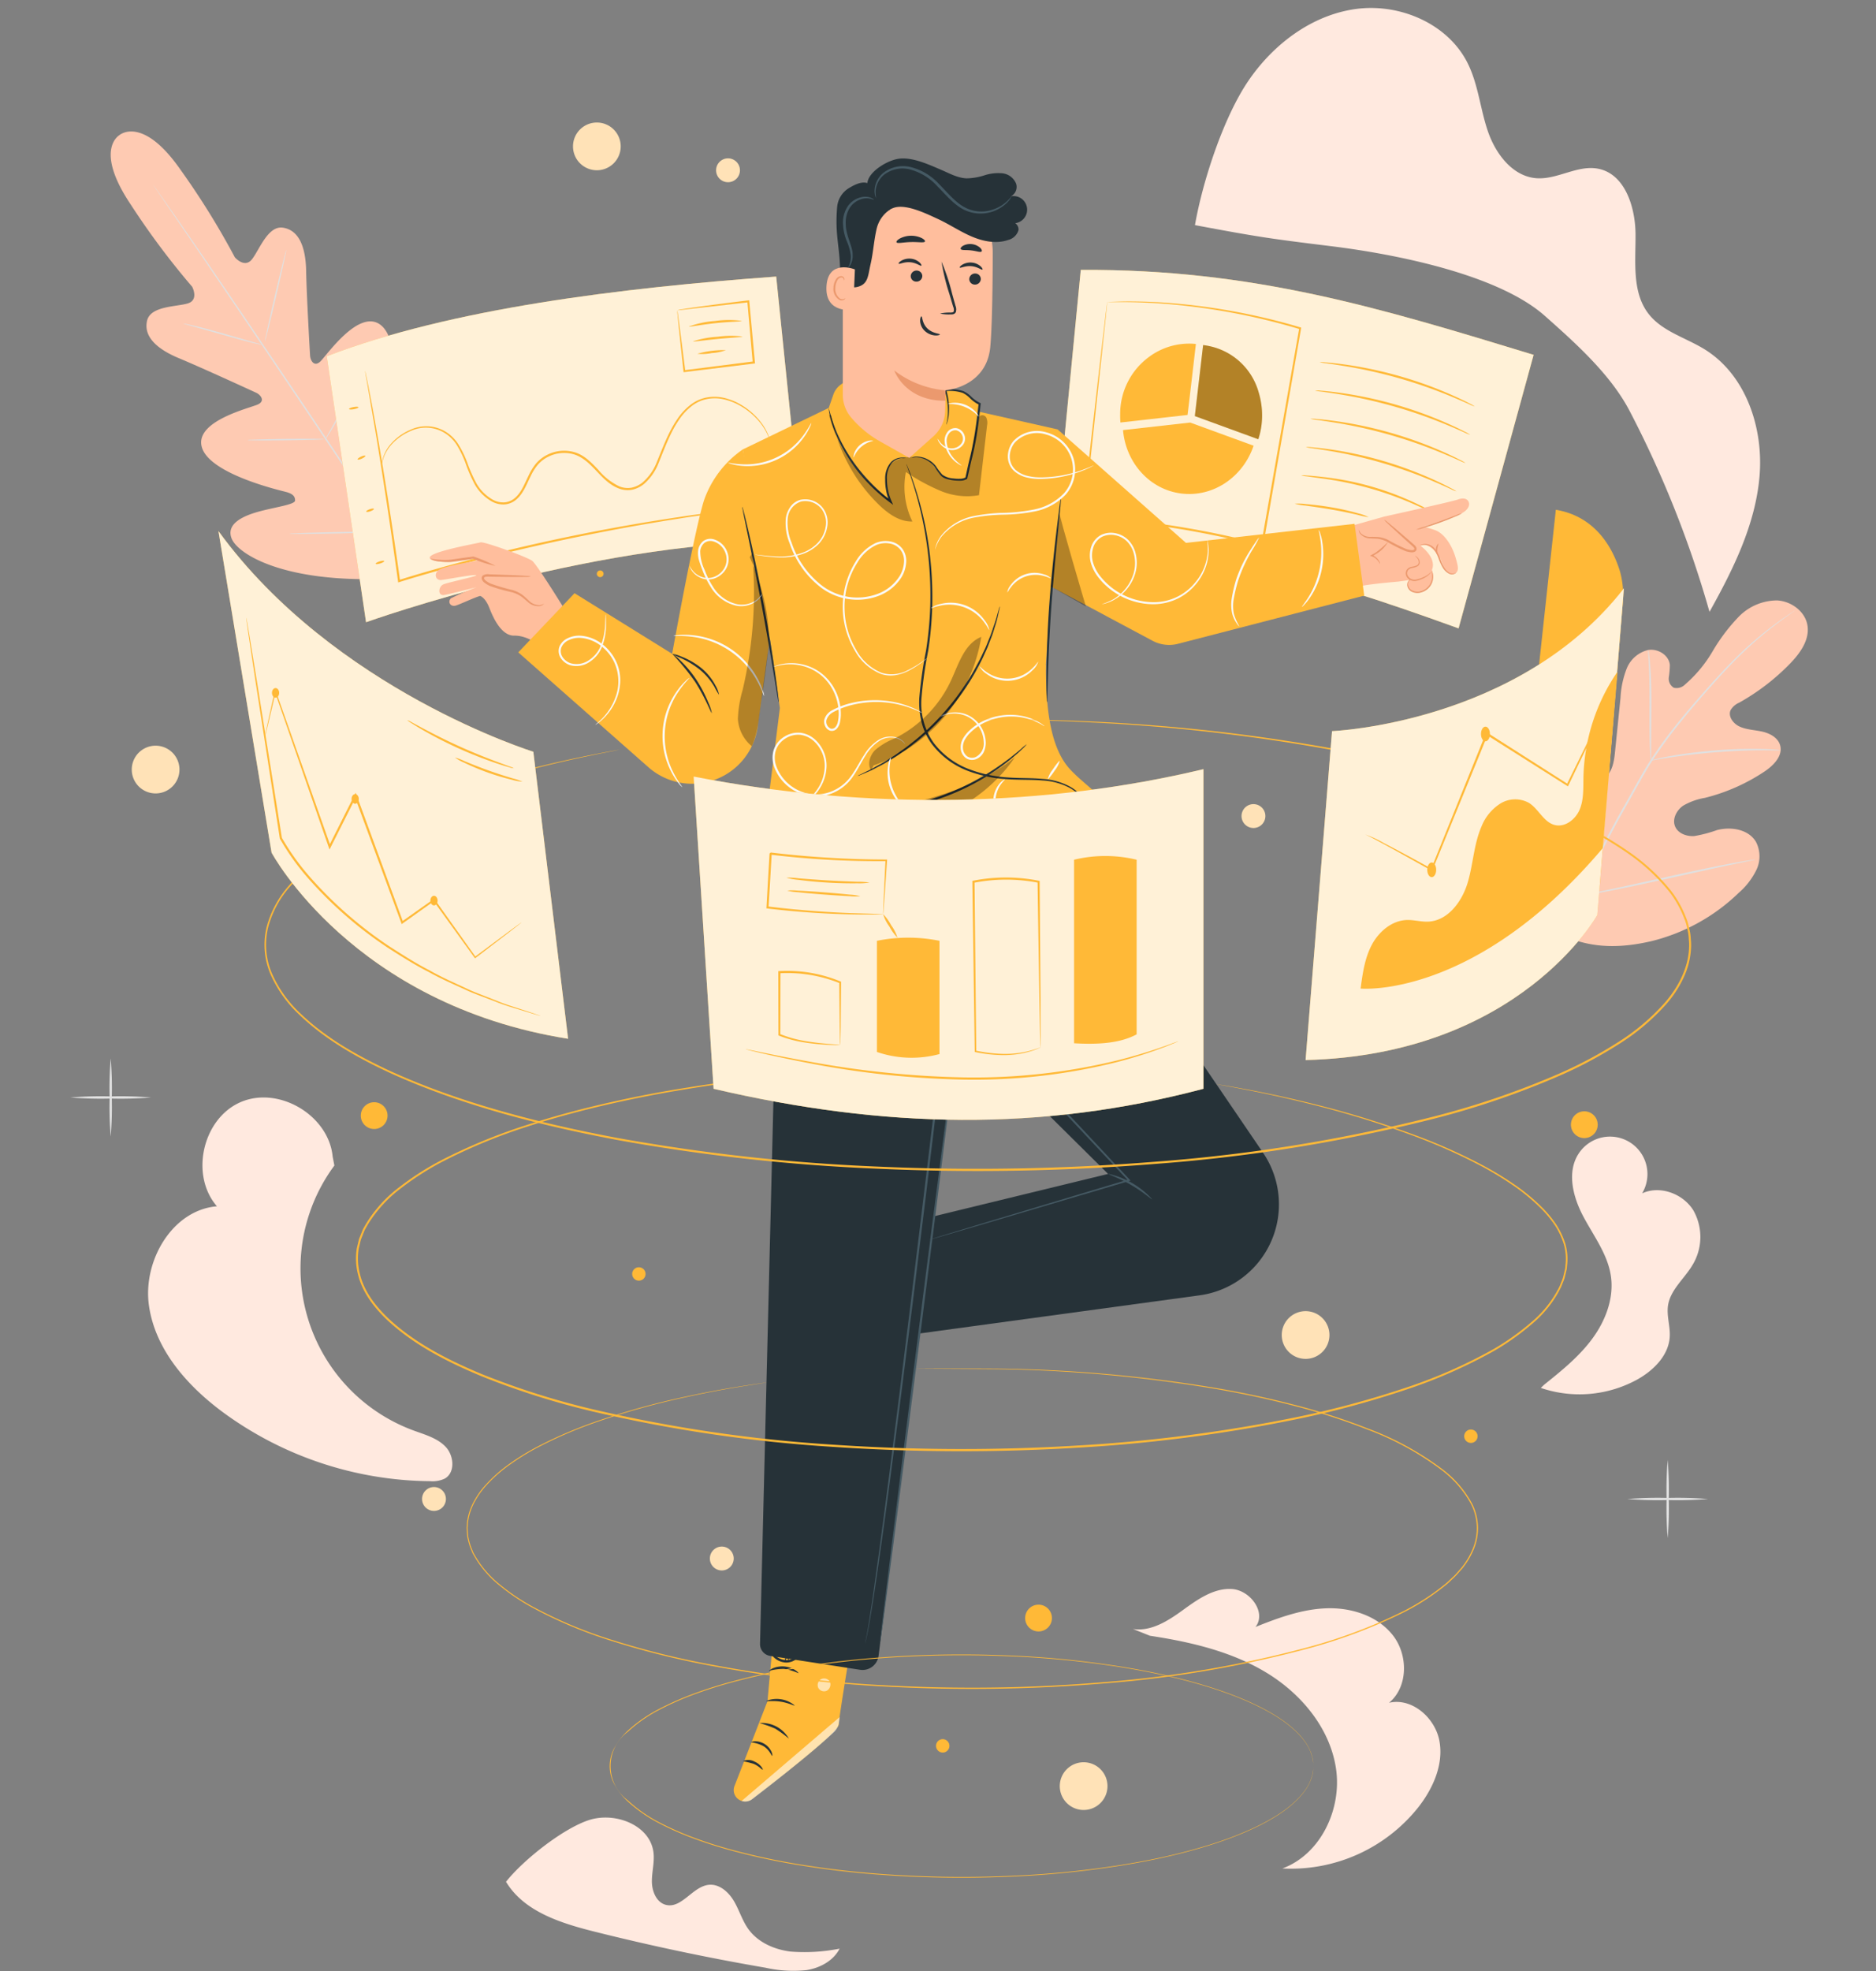 <svg xmlns="http://www.w3.org/2000/svg" xmlns:xlink="http://www.w3.org/1999/xlink" width="400" height="420" viewBox="0 0 400 420">
  <rect x="0" y="0" width="400" height="420" fill="#808080" stroke="none"/>
  <defs>
    <clipPath id="clip-path">
      <rect id="Rectángulo_402336" data-name="Rectángulo 402336" width="370.46" height="418.3" fill="none"/>
    </clipPath>
    <clipPath id="clip-path-4">
      <rect id="Rectángulo_402318" data-name="Rectángulo 402318" width="101.612" height="73.657" fill="none"/>
    </clipPath>
    <clipPath id="clip-path-5">
      <rect id="Rectángulo_402319" data-name="Rectángulo 402319" width="102.174" height="76.395" fill="none"/>
    </clipPath>
    <clipPath id="clip-path-6">
      <rect id="Rectángulo_402320" data-name="Rectángulo 402320" width="14.341" height="20.073" fill="none"/>
    </clipPath>
    <clipPath id="clip-path-8">
      <rect id="Rectángulo_402322" data-name="Rectángulo 402322" width="37.634" height="20.417" fill="none"/>
    </clipPath>
    <clipPath id="clip-path-9">
      <rect id="Rectángulo_402323" data-name="Rectángulo 402323" width="20.885" height="17.995" fill="none"/>
    </clipPath>
    <clipPath id="clip-path-10">
      <rect id="Rectángulo_402324" data-name="Rectángulo 402324" width="2.743" height="2.762" fill="none"/>
    </clipPath>
    <clipPath id="clip-path-11">
      <rect id="Rectángulo_402325" data-name="Rectángulo 402325" width="29.689" height="14.886" fill="none"/>
    </clipPath>
    <clipPath id="clip-path-12">
      <rect id="Rectángulo_402326" data-name="Rectángulo 402326" width="23.897" height="28.491" fill="none"/>
    </clipPath>
    <clipPath id="clip-path-13">
      <rect id="Rectángulo_402327" data-name="Rectángulo 402327" width="6.626" height="41.14" fill="none"/>
    </clipPath>
    <clipPath id="clip-path-14">
      <rect id="Rectángulo_402328" data-name="Rectángulo 402328" width="33.771" height="22.75" fill="none"/>
    </clipPath>
    <clipPath id="clip-path-15">
      <rect id="Rectángulo_402329" data-name="Rectángulo 402329" width="7.448" height="19.732" fill="none"/>
    </clipPath>
    <clipPath id="clip-path-18">
      <rect id="Rectángulo_402332" data-name="Rectángulo 402332" width="108.693" height="74.73" fill="none"/>
    </clipPath>
    <clipPath id="clip-path-19">
      <rect id="Rectángulo_402333" data-name="Rectángulo 402333" width="74.553" height="108.187" fill="none"/>
    </clipPath>
    <clipPath id="clip-path-20">
      <rect id="Rectángulo_402334" data-name="Rectángulo 402334" width="67.871" height="100.518" fill="none"/>
    </clipPath>
  </defs>
  <g id="img2" transform="translate(-285 -1192)">
    <rect id="Rectángulo_402279" data-name="Rectángulo 402279" width="400" height="420" transform="translate(285 1192)" fill="none"/>
    <g id="Grupo_1100925" data-name="Grupo 1100925" transform="translate(300 1193.7)">
      <g id="Grupo_1100924" data-name="Grupo 1100924" clip-path="url(#clip-path)">
        <g id="Grupo_1100873" data-name="Grupo 1100873">
          <g id="Grupo_1100872" data-name="Grupo 1100872" clip-path="url(#clip-path)">
            <path id="Trazado_888647" data-name="Trazado 888647" d="M82,334.233c-1.781-1.882-4.428-2.594-6.86-3.49a36.817,36.817,0,0,1-16.87-56.455l-.367-1.894c-.832-8.8-11.466-15.116-19.594-11.631s-10.885,15.541-5.08,22.212c-9.539.788-15.842,11.66-14.5,21.136s8.279,17.255,16,22.912a75.736,75.736,0,0,0,43.98,14.527,6.079,6.079,0,0,0,3.122-.563c2.24-1.3,1.948-4.872.167-6.754" transform="translate(-1.973 -27.625)" fill="#ffe9df"/>
            <path id="Trazado_888648" data-name="Trazado 888648" d="M383.061,296.69a11.507,11.507,0,0,0,.276-11.89c-2.224-3.536-7.108-5.326-10.9-3.579a7.983,7.983,0,0,0-13.549-8.442c-2.54,3.923-1.2,9.186.985,13.318s5.171,8.013,5.89,12.631c.735,4.716-1.075,9.544-3.9,13.4s-6.589,6.885-10.312,9.872l-.71.684a25.619,25.619,0,0,0,20.512-1.763c3.5-1.938,6.748-5.146,6.978-9.143.129-2.232-.7-4.469-.366-6.68.5-3.272,3.357-5.585,5.094-8.4" transform="translate(-37.308 -28.63)" fill="#ffe9df"/>
            <path id="Trazado_888649" data-name="Trazado 888649" d="M164.624,460.044c-3.475-.432-6.965-1.954-9.009-4.8-1.308-1.819-1.937-4.037-3.076-5.967s-3.109-3.676-5.34-3.458c-3.454.337-5.782,5.112-9.15,4.271-2.023-.5-2.986-2.884-3-4.969s.6-4.165.335-6.235c-.728-5.815-8.2-8.675-13.77-6.856s-14.036,8.539-17.667,13.139c3.818,6.351,11.658,8.819,18.846,10.621q18.1,4.539,36.508,7.7A26.957,26.957,0,0,0,168,464c2.881-.452,5.745-1.983,7.076-4.579a38.339,38.339,0,0,1-10.449.623" transform="translate(-11.054 -45.884)" fill="#ffe9df"/>
            <path id="Trazado_888650" data-name="Trazado 888650" d="M318.886,409.432c-.886-4.968-5.842-9.344-10.757-8.2,4.077-3.359,4.1-10.116.878-14.3s-8.822-5.992-14.1-5.835-10.349,2.013-15.252,3.98c2.4-3.062-1.113-7.828-5-8.084s-7.352,2.215-10.5,4.5-6.786,4.612-10.632,4.013l3.615,1.441c8.621,1.306,17.315,3.322,24.781,7.827s13.613,11.846,14.9,20.471-3.249,18.278-11.431,21.294a34.7,34.7,0,0,0,29.036-13.107c3.1-3.984,5.346-9.033,4.46-14" transform="translate(-26.959 -40.087)" fill="#ffe9df"/>
            <path id="Trazado_888651" data-name="Trazado 888651" d="M9.6,267.12a74.642,74.642,0,0,1-.232-8.324,74.642,74.642,0,0,1,.232-8.324,74.643,74.643,0,0,1,.232,8.324A74.643,74.643,0,0,1,9.6,267.12" transform="translate(-0.996 -26.635)" fill="#e0e0e0"/>
            <path id="Trazado_888652" data-name="Trazado 888652" d="M17.21,259.759a79.738,79.738,0,0,1-8.6.232A79.759,79.759,0,0,1,0,259.759a79.783,79.783,0,0,1,8.606-.232,79.762,79.762,0,0,1,8.6.232" transform="translate(0 -27.598)" fill="#e0e0e0"/>
            <path id="Trazado_888653" data-name="Trazado 888653" d="M381.083,362.856a74.648,74.648,0,0,1-.232-8.324,74.647,74.647,0,0,1,.232-8.324,74.638,74.638,0,0,1,.232,8.324,74.639,74.639,0,0,1-.232,8.324" transform="translate(-40.499 -36.815)" fill="#e0e0e0"/>
            <path id="Trazado_888654" data-name="Trazado 888654" d="M388.692,355.5a79.763,79.763,0,0,1-8.6.232,79.783,79.783,0,0,1-8.606-.232,79.768,79.768,0,0,1,8.606-.232,79.748,79.748,0,0,1,8.6.232" transform="translate(-39.503 -37.778)" fill="#e0e0e0"/>
            <path id="Trazado_888655" data-name="Trazado 888655" d="M324.575,43.215a74.634,74.634,0,0,1-.232-8.324,74.634,74.634,0,0,1,.232-8.324,74.639,74.639,0,0,1,.232,8.324,74.639,74.639,0,0,1-.232,8.324" transform="translate(-34.49 -2.825)" fill="#e0e0e0"/>
            <path id="Trazado_888656" data-name="Trazado 888656" d="M332.184,35.854a79.751,79.751,0,0,1-8.6.232,79.772,79.772,0,0,1-8.606-.232,79.772,79.772,0,0,1,8.606-.232,79.751,79.751,0,0,1,8.6.232" transform="translate(-33.494 -3.788)" fill="#e0e0e0"/>
            <path id="Trazado_888657" data-name="Trazado 888657" d="M24.823,180.991a5.086,5.086,0,1,1-5.087-5.087,5.087,5.087,0,0,1,5.087,5.087" transform="translate(-1.558 -18.705)" fill="#ffe2b7"/>
            <path id="Trazado_888658" data-name="Trazado 888658" d="M246.24,423.386a5.086,5.086,0,1,1-5.087-5.087,5.087,5.087,0,0,1,5.087,5.087" transform="translate(-25.103 -44.481)" fill="#ffe2b7"/>
            <path id="Trazado_888659" data-name="Trazado 888659" d="M299.2,315.823a5.086,5.086,0,1,1-5.087-5.087,5.087,5.087,0,0,1,5.087,5.087" transform="translate(-30.735 -33.043)" fill="#ffe2b7"/>
            <path id="Trazado_888660" data-name="Trazado 888660" d="M130.1,32.4a5.086,5.086,0,1,1-5.087-5.087A5.087,5.087,0,0,1,130.1,32.4" transform="translate(-12.753 -2.905)" fill="#ffe2b7"/>
            <path id="Trazado_888661" data-name="Trazado 888661" d="M157.668,369.416a2.543,2.543,0,1,1-2.543-2.543,2.543,2.543,0,0,1,2.543,2.543" transform="translate(-16.225 -39.013)" fill="#ffe2b7"/>
            <path id="Trazado_888662" data-name="Trazado 888662" d="M89,355.22a2.543,2.543,0,1,1-2.543-2.543A2.543,2.543,0,0,1,89,355.22" transform="translate(-8.923 -37.503)" fill="#ffe2b7"/>
            <path id="Trazado_888663" data-name="Trazado 888663" d="M159.155,38.4a2.543,2.543,0,1,1-2.543-2.543,2.543,2.543,0,0,1,2.543,2.543" transform="translate(-16.383 -3.813)" fill="#ffe2b7"/>
            <path id="Trazado_888664" data-name="Trazado 888664" d="M284.519,192.381a2.543,2.543,0,1,1-2.543-2.543,2.543,2.543,0,0,1,2.543,2.543" transform="translate(-29.714 -20.187)" fill="#ffe2b7"/>
            <path id="Trazado_888665" data-name="Trazado 888665" d="M11.587,30.166S5.924,33.09,13.859,44.954A165.275,165.275,0,0,0,27,62.54s1.49,2.8-.924,3.542-7.949.524-8.691,3.673c-.769,3.266,1.854,5.952,6.772,8s15.529,6.923,16.487,7.367c.94.437,1.98,1.7.418,2.469s-13.632,3.493-12,9.143,16.273,9.1,17.865,9.506,2.034,1.01,2.008,1.861-4.168,1.383-7.568,2.3-7.185,2.571-5.969,5.752,10.343,9.086,30.763,8.676l9.449-.809,4.182-8.559C87.623,96.6,85.457,85.943,82.94,83.65s-5.441.626-7.534,3.458-4.1,6.5-4.9,6.209-1.2-.917-1-2.549,2.333-16.519-2.331-20.1-11.6,6.661-12.891,7.834-2.082-.256-2.146-1.29C52.073,76.154,51.4,64.5,51.3,59.17s-1.652-8.749-4.974-9.224c-3.2-.458-5.015,4.778-6.592,6.752s-3.635-.433-3.635-.433a165.236,165.236,0,0,0-11.579-18.65C16.365,25.9,11.476,30.233,11.476,30.233" transform="translate(-1.024 -3.132)" fill="#fecab2"/>
            <path id="Trazado_888666" data-name="Trazado 888666" d="M77.434,127.523c-5.951-8.629-16.271-24.144-25.2-37.418S35.215,64.829,29.308,56.171L22.3,45.924l-1.9-2.788c-.21-.313-.372-.555-.489-.728s-.158-.255-.158-.255.066.078.183.237.292.408.512.712L22.4,45.859c1.69,2.4,4.11,5.879,7.084,10.194,5.951,8.629,14.072,20.618,23,33.888S71.7,118.746,77.606,127.4" transform="translate(-2.1 -4.482)" fill="#e0e0e0"/>
            <path id="Trazado_888667" data-name="Trazado 888667" d="M26.955,75.25a3.086,3.086,0,0,1,.678.105c.433.084,1.055.225,1.821.407,1.534.365,3.637.923,5.949,1.581l5.91,1.707,1.794.506a2.987,2.987,0,0,1,.651.212,3.066,3.066,0,0,1-.678-.1c-.433-.086-1.055-.226-1.82-.416-1.53-.381-3.626-.966-5.937-1.625L29.4,75.964l-1.8-.5a3.114,3.114,0,0,1-.651-.217" transform="translate(-2.866 -8.001)" fill="#e0e0e0"/>
            <path id="Trazado_888668" data-name="Trazado 888668" d="M46.4,77.222c-.08-.019.881-4.408,2.144-9.8s2.352-9.755,2.432-9.736-.881,4.408-2.145,9.8-2.351,9.754-2.431,9.736" transform="translate(-4.933 -6.134)" fill="#e0e0e0"/>
            <path id="Trazado_888669" data-name="Trazado 888669" d="M60.712,101.164a3.252,3.252,0,0,1,.314-.626l.935-1.658c.787-1.4,1.866-3.34,2.978-5.522s2.059-4.19,2.729-5.65l.8-1.729a3.212,3.212,0,0,1,.324-.621,3.192,3.192,0,0,1-.218.666c-.158.422-.4,1.027-.71,1.769-.623,1.483-1.538,3.512-2.659,5.7s-2.225,4.117-3.06,5.493c-.42.686-.766,1.238-1.016,1.611a3.217,3.217,0,0,1-.412.567" transform="translate(-6.456 -9.077)" fill="#e0e0e0"/>
            <path id="Trazado_888670" data-name="Trazado 888670" d="M42.27,103a2.7,2.7,0,0,1,.644-.065l1.759-.068c1.484-.045,3.536-.086,5.8-.113s4.319-.036,5.8-.027l1.76.026a2.71,2.71,0,0,1,.646.05,2.809,2.809,0,0,1-.644.064l-1.759.068c-1.484.045-3.536.086-5.8.113s-4.318.035-5.8.026l-1.759-.026A2.731,2.731,0,0,1,42.27,103" transform="translate(-4.495 -10.923)" fill="#e0e0e0"/>
            <path id="Trazado_888671" data-name="Trazado 888671" d="M52.27,125.321a4.477,4.477,0,0,1,.825-.075l2.254-.1c1.9-.067,4.532-.14,7.436-.2s5.534-.1,7.439-.117l2.255,0a4.359,4.359,0,0,1,.828.039,4.474,4.474,0,0,1-.825.075l-2.253.1c-1.9.067-4.533.14-7.437.2s-5.534.1-7.438.117l-2.256,0a4.457,4.457,0,0,1-.828-.039" transform="translate(-5.558 -13.274)" fill="#e0e0e0"/>
            <path id="Trazado_888672" data-name="Trazado 888672" d="M75.243,122.307a5.051,5.051,0,0,1,.377-.8l1.109-2.145c.935-1.811,2.216-4.319,3.552-7.126s2.487-5.378,3.3-7.246l.97-2.212a5.081,5.081,0,0,1,.386-.8,4.964,4.964,0,0,1-.281.842c-.2.535-.5,1.3-.884,2.249-.769,1.89-1.887,4.48-3.23,7.291s-2.651,5.309-3.634,7.1c-.494.893-.9,1.611-1.193,2.1a5.134,5.134,0,0,1-.477.748" transform="translate(-8.001 -10.844)" fill="#e0e0e0"/>
            <path id="Trazado_888673" data-name="Trazado 888673" d="M354.009,212.282c-10.074-8.786-11.024-23.181-9.224-35.835.3-2.112.308-4.373,1.517-6.124s3.7-2.769,5.5-1.67c1.494.911,1.983,2.816,2.7,4.425a12.465,12.465,0,0,0,4.46,5.284c1.274.846,2.9,1.455,4.31.863,1.937-.811,2.425-3.315,2.639-5.425q.6-5.9,1.2-11.8a19.756,19.756,0,0,1,1.311-6.194,6.579,6.579,0,0,1,4.587-3.979c2.067-.345,4.422,1.079,4.623,3.189a19.552,19.552,0,0,1-.223,2.631,2.231,2.231,0,0,0,1.072,2.228,2.564,2.564,0,0,0,2.42-.718,28.172,28.172,0,0,0,5.852-7.056,39.145,39.145,0,0,1,5.54-7.335,11.469,11.469,0,0,1,8.193-3.5c3.038.155,6.055,2.365,6.5,5.411s-1.614,5.885-3.761,8.087a47.344,47.344,0,0,1-10.806,8.285,3.894,3.894,0,0,0-1.829,1.586c-.609,1.356.572,2.9,1.91,3.508,1.516.693,3.239.713,4.862,1.084s3.326,1.288,3.781,2.909c.631,2.248-1.415,4.313-3.348,5.6a40.545,40.545,0,0,1-12.675,5.6,13.668,13.668,0,0,0-4.667,1.677c-1.368.955-2.327,2.769-1.732,4.335s2.484,2.253,4.142,2.126a28.27,28.27,0,0,0,4.817-1.269c3.016-.781,6.736-.178,8.323,2.526a6.713,6.713,0,0,1,.074,5.977,15.468,15.468,0,0,1-3.759,4.866,40.768,40.768,0,0,1-18.622,10.3c-6.972,1.607-13.269,1.566-19.686-1.6" transform="translate(-36.586 -15.021)" fill="#fecab2"/>
            <path id="Trazado_888674" data-name="Trazado 888674" d="M359.823,204.935a189.951,189.951,0,0,1,9.692-19.533l2.8-4.989c.924-1.635,1.84-3.257,2.835-4.789a94.966,94.966,0,0,1,6.216-8.47c2.107-2.6,4.2-4.988,6.177-7.207s3.865-4.248,5.662-6.025a75.32,75.32,0,0,1,9.095-7.75c1.141-.828,2.048-1.441,2.668-1.848l.708-.459a1.405,1.405,0,0,1,.248-.144,1.667,1.667,0,0,1-.227.178l-.685.491c-.605.429-1.5,1.062-2.624,1.907a79.629,79.629,0,0,0-8.99,7.824c-1.779,1.786-3.648,3.822-5.615,6.045s-4.046,4.621-6.14,7.219a96,96,0,0,0-6.173,8.451c-.987,1.524-1.893,3.132-2.818,4.772s-1.855,3.3-2.8,4.988a194.649,194.649,0,0,0-9.7,19.48" transform="translate(-38.263 -15.283)" fill="#e0e0e0"/>
            <path id="Trazado_888675" data-name="Trazado 888675" d="M377.032,176.617a4.324,4.324,0,0,1-.109-.921c-.048-.6-.088-1.457-.124-2.523-.072-2.132-.071-5.079-.056-8.328s-.027-6.189-.131-8.313c-.049-1.063-.1-1.922-.139-2.516a4.248,4.248,0,0,1-.019-.928,4.239,4.239,0,0,1,.17.912c.088.59.178,1.45.262,2.513.176,2.128.26,5.078.247,8.332-.022,3.206-.042,6.106-.057,8.323,0,1,0,1.845,0,2.522a4.171,4.171,0,0,1-.043.928" transform="translate(-40.03 -16.279)" fill="#e0e0e0"/>
            <path id="Trazado_888676" data-name="Trazado 888676" d="M404.757,176.979a5.862,5.862,0,0,1-1.095.013c-.7-.013-1.718-.037-2.975-.027-2.511,0-5.981.122-9.8.424s-7.27.736-9.754,1.117c-1.245.181-2.248.356-2.941.472a5.827,5.827,0,0,1-1.086.146,5.886,5.886,0,0,1,1.056-.3c.686-.162,1.685-.378,2.927-.6,2.481-.453,5.935-.925,9.77-1.236a96.273,96.273,0,0,1,9.836-.309c1.26.026,2.278.092,2.979.153a5.743,5.743,0,0,1,1.087.14" transform="translate(-40.1 -18.786)" fill="#e0e0e0"/>
            <path id="Trazado_888677" data-name="Trazado 888677" d="M359.076,207.406a1.393,1.393,0,0,1-.15-.35c-.1-.279-.215-.619-.358-1.031-.307-.9-.717-2.2-1.2-3.828-.973-3.247-2.176-7.773-3.436-12.786s-2.421-9.547-3.324-12.809l-1.082-3.862c-.115-.421-.211-.768-.289-1.053a1.386,1.386,0,0,1-.075-.374,1.452,1.452,0,0,1,.15.351l.357,1.029c.307.9.718,2.206,1.2,3.828.973,3.247,2.176,7.774,3.437,12.788s2.42,9.545,3.324,12.808c.445,1.585.811,2.891,1.082,3.86l.289,1.053a1.439,1.439,0,0,1,.075.375" transform="translate(-37.129 -18.217)" fill="#e0e0e0"/>
            <path id="Trazado_888678" data-name="Trazado 888678" d="M397.531,203.053a1.5,1.5,0,0,1-.374.109l-1.084.238-3.992.835c-3.371.705-8.015,1.733-13.146,2.875s-9.791,2.129-13.177,2.764c-1.693.318-3.066.562-4.018.711l-1.1.165a1.442,1.442,0,0,1-.388.03,1.5,1.5,0,0,1,.374-.109l1.084-.238,3.992-.834c3.371-.705,8.016-1.733,13.148-2.876s9.788-2.129,13.175-2.764c1.694-.318,3.065-.562,4.018-.711l1.1-.165a1.435,1.435,0,0,1,.387-.03" transform="translate(-38.309 -21.592)" fill="#e0e0e0"/>
            <path id="Trazado_888679" data-name="Trazado 888679" d="M268.322,46.27c1.623-9.309,6.059-22.916,11.375-30.728S293.21,1.522,302.57.224s19.686,3.093,23.9,11.55c2.261,4.533,2.676,9.748,4.324,14.538s5.261,9.576,10.313,9.963c4.47.342,8.779-2.88,13.18-2.023,5.73,1.115,7.943,8.179,7.976,14.016s-.8,12.319,2.788,16.924c2.936,3.769,7.963,5.067,12.016,7.594,8.766,5.467,12.518,16.76,11.629,27.052s-5.628,19.822-10.663,28.842A225.369,225.369,0,0,0,361.01,85.886c-4.065-7.788-11.484-14.417-18.055-20.25-10.087-8.957-32.231-13.232-45.62-14.878s-15.755-2.006-29.014-4.488" transform="translate(-28.533 0)" fill="#ffe9df"/>
          </g>
        </g>
        <g id="Grupo_1100884" data-name="Grupo 1100884">
          <g id="Grupo_1100883" data-name="Grupo 1100883" clip-path="url(#clip-path)">
            <path id="Trazado_888680" data-name="Trazado 888680" d="M157.007,64.047C123.873,66.454,87.7,70.84,61.18,81.023L69.555,137.7s51.411-18.4,93.237-17.12Z" transform="translate(-6.506 -6.811)" fill="#ffb937"/>
            <g id="Grupo_1100876" data-name="Grupo 1100876" transform="translate(54.674 57.236)" opacity="0.8">
              <g id="Grupo_1100875" data-name="Grupo 1100875">
                <g id="Grupo_1100874" data-name="Grupo 1100874" clip-path="url(#clip-path-4)">
                  <path id="Trazado_888681" data-name="Trazado 888681" d="M157.007,64.047C123.873,66.454,87.7,70.84,61.18,81.023L69.555,137.7s51.411-18.4,93.237-17.12Z" transform="translate(-61.18 -64.047)" fill="#fff"/>
                </g>
              </g>
            </g>
            <path id="Trazado_888682" data-name="Trazado 888682" d="M155.59,115.5a1.762,1.762,0,0,1-.318.06l-.941.13-3.616.451c-1.571.186-3.493.416-5.717.744s-4.764.636-7.555,1.1c-11.177,1.728-26.563,4.581-43.276,8.9-5.811,1.5-11.409,3.046-16.534,4.653l-.255.08-.036-.262c-1.791-13-3.525-24.2-4.854-32.149l-1.6-9.3q-.28-1.6-.436-2.486l-.1-.643a.954.954,0,0,1-.022-.221.959.959,0,0,1,.061.214c.037.164.083.373.142.635q.181.885.508,2.473c.431,2.16,1.027,5.315,1.728,9.282,1.408,7.937,3.2,19.138,5.019,32.136l-.29-.182c5.139-1.623,10.737-3.176,16.556-4.677a421.967,421.967,0,0,1,43.344-8.778c2.8-.443,5.341-.738,7.569-1.033s4.155-.507,5.73-.665l3.627-.366.944-.083a1.675,1.675,0,0,1,.324-.013" transform="translate(-7.478 -9.204)" fill="#ffb937"/>
            <path id="Trazado_888683" data-name="Trazado 888683" d="M157.133,102.376c-.023.006-.125-.395-.382-1.128a12,12,0,0,0-1.705-2.93,14.9,14.9,0,0,0-4.022-3.523,15.744,15.744,0,0,0-1.432-.761,13.113,13.113,0,0,0-1.619-.585,8.9,8.9,0,0,0-3.685-.358,7.756,7.756,0,0,0-3.753,1.476,12.569,12.569,0,0,0-3,3.264c-1.743,2.58-2.877,5.724-4.212,8.989a11.282,11.282,0,0,1-3.117,4.469,5.924,5.924,0,0,1-2.587,1.239,5.179,5.179,0,0,1-2.911-.336c-3.774-1.5-5.453-5.843-9.265-7.164a7.468,7.468,0,0,0-5.659.463,7.138,7.138,0,0,0-2.241,1.73,11.4,11.4,0,0,0-1.494,2.4c-.852,1.679-1.492,3.546-2.932,4.863a4.342,4.342,0,0,1-2.57,1.159,5.025,5.025,0,0,1-2.69-.578,9.638,9.638,0,0,1-3.7-3.636,31.307,31.307,0,0,1-1.958-4.463,21.247,21.247,0,0,0-1.938-4.033,8.066,8.066,0,0,0-2.963-2.75,7.671,7.671,0,0,0-6.795-.2,11.508,11.508,0,0,0-4.313,3.11,8.383,8.383,0,0,0-1.618,2.956c-.228.744-.26,1.159-.293,1.154a5.239,5.239,0,0,1,.2-1.18,8.128,8.128,0,0,1,1.567-3.046A11.558,11.558,0,0,1,80.4,99.745a7.936,7.936,0,0,1,7.049.146,8.392,8.392,0,0,1,3.11,2.841,21.556,21.556,0,0,1,2,4.093,31.469,31.469,0,0,0,1.949,4.392,9.259,9.259,0,0,0,3.543,3.465,4.6,4.6,0,0,0,2.458.525,3.9,3.9,0,0,0,2.312-1.055c1.322-1.2,1.967-3.027,2.82-4.734a11.791,11.791,0,0,1,1.556-2.5,7.57,7.57,0,0,1,2.382-1.844,7.918,7.918,0,0,1,6.013-.491c2.032.668,3.485,2.234,4.835,3.643a13.4,13.4,0,0,0,4.454,3.54,4.725,4.725,0,0,0,2.659.315,5.485,5.485,0,0,0,2.391-1.143,10.874,10.874,0,0,0,3-4.294c1.331-3.223,2.5-6.417,4.283-9.032a12.9,12.9,0,0,1,3.113-3.34,8.074,8.074,0,0,1,3.928-1.512,9.182,9.182,0,0,1,3.805.4,13.458,13.458,0,0,1,1.651.616,16.1,16.1,0,0,1,1.45.793,14.861,14.861,0,0,1,4.031,3.635,11.444,11.444,0,0,1,1.65,3.009c.132.37.181.669.235.862a1.416,1.416,0,0,1,.058.3" transform="translate(-7.898 -9.858)" fill="#ffb937"/>
            <path id="Trazado_888684" data-name="Trazado 888684" d="M68.5,95.186c.024.126-.408.315-.963.42s-1.026.089-1.05-.037.407-.315.963-.42,1.026-.089,1.05.037" transform="translate(-7.07 -10.111)" fill="#ffb937"/>
            <path id="Trazado_888685" data-name="Trazado 888685" d="M70.186,106.777c.055.116-.271.382-.726.594s-.868.289-.922.172.271-.382.726-.594.868-.289.922-.172" transform="translate(-7.288 -11.349)" fill="#ffb937"/>
            <path id="Trazado_888686" data-name="Trazado 888686" d="M72.235,119.431c.042.122-.292.349-.747.508s-.858.189-.9.068.292-.349.747-.508.859-.189.9-.069" transform="translate(-7.506 -12.692)" fill="#ffb937"/>
            <path id="Trazado_888687" data-name="Trazado 888687" d="M74.672,131.874c.038.122-.34.351-.845.509s-.946.189-.985.065.34-.35.845-.509.946-.188.985-.065" transform="translate(-7.746 -14.015)" fill="#ffb937"/>
            <path id="Trazado_888688" data-name="Trazado 888688" d="M144.807,71.849a4.514,4.514,0,0,1,1.082-.244c.711-.123,1.755-.279,3.082-.466,2.655-.373,6.441-.864,10.956-1.42l.211-.027.02.213c.351,3.805.756,8.188,1.186,12.833l.018.193.02.224-.223.028L146.346,85l-.2.024-.021-.2c-.416-3.885-.762-7.128-1.012-9.464q-.158-1.627-.253-2.612a6.079,6.079,0,0,1-.055-.9,7.863,7.863,0,0,1,.162.954c.09.661.211,1.542.36,2.635.293,2.306.7,5.507,1.188,9.341l-.219-.172,14.8-1.887-.2.252-.018-.193c-.41-4.647-.8-9.031-1.134-12.837l.23.187-15.169,1.72" transform="translate(-15.398 -7.411)" fill="#ffb937"/>
            <path id="Trazado_888689" data-name="Trazado 888689" d="M158.86,74.609c0,.138-2.551.137-5.66.472s-5.6.854-5.634.72a20.01,20.01,0,0,1,5.585-1.183,19.994,19.994,0,0,1,5.709-.009" transform="translate(-15.692 -7.915)" fill="#ffb937"/>
            <path id="Trazado_888690" data-name="Trazado 888690" d="M159.124,78.33c0,.135-2.374.226-5.282.511s-5.257.642-5.283.509a20.576,20.576,0,0,1,5.239-.973,20.559,20.559,0,0,1,5.327-.047" transform="translate(-15.797 -8.316)" fill="#ffb937"/>
            <path id="Trazado_888691" data-name="Trazado 888691" d="M155.688,81.584a10.289,10.289,0,0,1-3.014.617,10.313,10.313,0,0,1-3.073.155,20.327,20.327,0,0,1,6.088-.771" transform="translate(-15.908 -8.669)" fill="#ffb937"/>
            <path id="Trazado_888692" data-name="Trazado 888692" d="M336.967,80.554c-32.442-9.887-59.809-18.329-96.557-18.1l-5.617,57.757c38.168,3.378,50.924,5.877,86.17,18.632Z" transform="translate(-24.967 -6.641)" fill="#ffb937"/>
            <g id="Grupo_1100879" data-name="Grupo 1100879" transform="translate(209.826 55.812)" opacity="0.8">
              <g id="Grupo_1100878" data-name="Grupo 1100878">
                <g id="Grupo_1100877" data-name="Grupo 1100877" clip-path="url(#clip-path-5)">
                  <path id="Trazado_888693" data-name="Trazado 888693" d="M336.967,80.554c-32.442-9.887-59.809-18.329-96.557-18.1l-5.617,57.757c38.168,3.378,50.924,5.877,86.17,18.632Z" transform="translate(-234.793 -62.453)" fill="#fff"/>
                </g>
              </g>
            </g>
            <path id="Trazado_888694" data-name="Trazado 888694" d="M265.192,92.352,266.623,80.1a14.368,14.368,0,0,0-10,2.767,15.065,15.065,0,0,0-6.148,12.117c-.012.59,0,1.193.051,1.812l0,.044h0l14.313-1.609Z" transform="translate(-26.634 -8.508)" fill="#ffb937"/>
            <path id="Trazado_888695" data-name="Trazado 888695" d="M281.881,90.385a13.863,13.863,0,0,0-10.2-9.718c-.144-.033-.289-.065-.436-.095-.092-.019-.183-.04-.277-.057q-.41-.075-.835-.129l-.038-.006h0l-.035-.005v0l-1.432,12.254-.336,2.88,13.511,4.931.017.006a15.614,15.614,0,0,0,.7-3.137,16.814,16.814,0,0,0-.642-6.927" transform="translate(-28.53 -8.547)" fill="#ffb937"/>
            <g id="Grupo_1100882" data-name="Grupo 1100882" transform="translate(239.765 71.827)" opacity="0.3">
              <g id="Grupo_1100881" data-name="Grupo 1100881">
                <g id="Grupo_1100880" data-name="Grupo 1100880" clip-path="url(#clip-path-6)">
                  <path id="Trazado_888696" data-name="Trazado 888696" d="M281.881,90.385a13.863,13.863,0,0,0-10.2-9.718c-.144-.033-.289-.065-.436-.095-.092-.019-.183-.04-.277-.057q-.41-.075-.835-.129l-.038-.006h0l-.035-.005v0l-1.432,12.254-.336,2.88,13.511,4.931.017.006a15.614,15.614,0,0,0,.7-3.137,16.814,16.814,0,0,0-.642-6.927" transform="translate(-268.295 -80.374)"/>
                </g>
              </g>
            </g>
            <path id="Trazado_888697" data-name="Trazado 888697" d="M265.468,98.853l-14.313,1.609c.6,6.931,5.655,12.679,12.451,13.516,6.83.84,13.162-3.557,15.391-10.19l-13.511-4.931" transform="translate(-26.707 -10.512)" fill="#ffb937"/>
            <path id="Trazado_888698" data-name="Trazado 888698" d="M331.157,93.9a7.476,7.476,0,0,1-1.264-.51c-.8-.361-1.958-.867-3.4-1.47a101.919,101.919,0,0,0-23.431-6.685c-1.543-.248-2.8-.432-3.664-.545a7.83,7.83,0,0,1-1.343-.232,7.441,7.441,0,0,1,1.363.052c.875.059,2.138.192,3.693.4a86.315,86.315,0,0,1,23.513,6.708c1.431.643,2.574,1.2,3.349,1.609a7.85,7.85,0,0,1,1.185.674" transform="translate(-31.695 -8.98)" fill="#ffb937"/>
            <path id="Trazado_888699" data-name="Trazado 888699" d="M330.057,100.648a7.477,7.477,0,0,1-1.264-.51c-.8-.361-1.958-.867-3.4-1.47a101.92,101.92,0,0,0-23.431-6.685c-1.543-.248-2.8-.432-3.664-.545a7.831,7.831,0,0,1-1.343-.232,7.653,7.653,0,0,1,1.363.052c.875.059,2.138.192,3.693.4a86.315,86.315,0,0,1,23.513,6.708c1.431.643,2.574,1.2,3.349,1.609a7.847,7.847,0,0,1,1.185.674" transform="translate(-31.578 -9.697)" fill="#ffb937"/>
            <path id="Trazado_888700" data-name="Trazado 888700" d="M328.958,107.395a7.645,7.645,0,0,1-1.264-.511c-.8-.361-1.958-.867-3.4-1.47a101.92,101.92,0,0,0-23.431-6.685c-1.543-.248-2.8-.432-3.664-.545a7.832,7.832,0,0,1-1.343-.232,7.546,7.546,0,0,1,1.363.052c.875.059,2.138.192,3.693.4a86.315,86.315,0,0,1,23.513,6.708c1.431.643,2.574,1.2,3.349,1.609a7.7,7.7,0,0,1,1.185.675" transform="translate(-31.461 -10.414)" fill="#ffb937"/>
            <path id="Trazado_888701" data-name="Trazado 888701" d="M326.876,114.141a7.272,7.272,0,0,1-1.224-.509c-.771-.36-1.9-.865-3.292-1.467a96.643,96.643,0,0,0-22.735-6.687c-1.5-.25-2.719-.433-3.562-.547a7.29,7.29,0,0,1-1.306-.232,7.2,7.2,0,0,1,1.325.053c.852.059,2.08.192,3.592.4a81.9,81.9,0,0,1,22.82,6.712c1.384.643,2.491,1.194,3.239,1.605a7.257,7.257,0,0,1,1.144.672" transform="translate(-31.344 -11.132)" fill="#ffb937"/>
            <path id="Trazado_888702" data-name="Trazado 888702" d="M322.487,119.667a5.875,5.875,0,0,1-1.105-.44l-2.954-1.314a72.156,72.156,0,0,0-20.4-5.82l-3.2-.442a5.812,5.812,0,0,1-1.171-.21,5.83,5.83,0,0,1,1.189.029c.763.045,1.866.147,3.226.3a61.886,61.886,0,0,1,20.492,5.846c1.235.59,2.225,1.085,2.9,1.45a5.784,5.784,0,0,1,1.026.6" transform="translate(-31.227 -11.849)" fill="#ffb937"/>
            <path id="Trazado_888703" data-name="Trazado 888703" d="M307.909,121.063a14.309,14.309,0,0,1-2.308-.478c-1.414-.329-3.373-.752-5.554-1.126s-4.17-.65-5.609-.854a12.773,12.773,0,0,1-2.324-.4,11.126,11.126,0,0,1,2.361.076c1.452.122,3.457.34,5.651.723a50.506,50.506,0,0,1,5.558,1.266,10.174,10.174,0,0,1,2.225.8" transform="translate(-31.063 -12.566)" fill="#ffb937"/>
            <path id="Trazado_888704" data-name="Trazado 888704" d="M246.745,70.1s.246-.02.745-.038l2.233-.074c1.973-.048,4.824-.017,8.473.189a134.858,134.858,0,0,1,29.76,5.327l.164.049-.03.173c-2.235,12.8-4.894,28.021-7.737,44.306-.115.66-.231,1.317-.344,1.963l-.044.249-.246-.064a196.1,196.1,0,0,0-19.871-4.1c-6.4-.982-12.524-1.678-18.211-2.039l-.219-.013.025-.214c1.564-13.661,2.875-25.107,3.8-33.158.468-3.983.836-7.126,1.091-9.295.129-1.052.228-1.867.3-2.44.035-.261.062-.464.082-.619a1.2,1.2,0,0,1,.035-.2,1.807,1.807,0,0,1-.012.226c-.015.162-.034.373-.059.643-.059.583-.143,1.412-.251,2.482-.231,2.181-.564,5.342-.988,9.349-.87,8.028-2.107,19.44-3.584,33.061l-.193-.228c5.714.346,11.84,1.03,18.259,2.005a193.886,193.886,0,0,1,19.921,4.094l-.289.184c.113-.646.229-1.3.344-1.963l7.8-44.293.134.223a138,138,0,0,0-29.651-5.473c-3.63-.241-6.507-.307-8.435-.3l-2.22,0c-.507,0-.781-.012-.781-.012" transform="translate(-25.672 -7.44)" fill="#ffb937"/>
          </g>
        </g>
        <path id="Trazado_888705" data-name="Trazado 888705" d="M207.6,200.595l31.635,7,4.835-7-.781-9.021-4.807-4.391H221.908l-15.473,13.934" transform="translate(-21.952 -19.905)" fill="#ffb937"/>
        <g id="Grupo_1100910" data-name="Grupo 1100910">
          <g id="Grupo_1100909" data-name="Grupo 1100909" clip-path="url(#clip-path)">
            <g id="Grupo_1100887" data-name="Grupo 1100887" transform="translate(184.483 167.277)" opacity="0.3">
              <g id="Grupo_1100886" data-name="Grupo 1100886">
                <g id="Grupo_1100885" data-name="Grupo 1100885" clip-path="url(#clip-path-8)">
                  <path id="Trazado_888706" data-name="Trazado 888706" d="M207.6,200.595l31.635,7,4.835-7-.781-9.021-4.807-4.391H221.908l-15.473,13.934" transform="translate(-206.435 -187.182)"/>
                </g>
              </g>
            </g>
            <path id="Trazado_888707" data-name="Trazado 888707" d="M260.72,127.975l39.932-5.377,6.285-1.773s14.393-3.162,15.737-3.642c1.553-.554,2.194.061,2.359.647.257.914-.618,1.937-1.935,2.454-.456.179-7.757,2.708-7.757,2.708a18.255,18.255,0,0,1,2.466.711c1.745.593,3.422,2.845,4.261,5.468s.842,3.433-.163,3.807a1.363,1.363,0,0,1-1.16-.161,2.7,2.7,0,0,1-1.2-1.5c-1.4-4.184-4.02-4.514-4.02-4.514l-.822.231s2.7,1.887,2.655,4.168a2.6,2.6,0,0,1-.21.979,3.452,3.452,0,0,1-3.85,4.542c-.575-.1-1.2-.44-1.28-1.017a1.842,1.842,0,0,1,.185-.894,2.766,2.766,0,0,0,.143-.467l-2.4.327s-5.418.448-7.754.909l-37.4,11.263a9.683,9.683,0,1,1-4.085-18.869" transform="translate(-26.832 -12.438)" fill="#ffbe9d"/>
            <path id="Trazado_888708" data-name="Trazado 888708" d="M307.438,124.155a2.011,2.011,0,0,0,1.721,1.593c.821.172,1.677.061,2.509.172,2.487.336,4.422,2.6,6.923,2.814.349.03.788-.042.892-.376.1-.31-.172-.6-.415-.818l-6.231-5.507" transform="translate(-32.692 -12.977)" fill="#ffbe9d"/>
            <path id="Trazado_888709" data-name="Trazado 888709" d="M312.835,122.032a3.361,3.361,0,0,1,.735.526c.453.362,1.1.9,1.887,1.567l2.759,2.37.793.691c.235.238.647.444.723,1.015a.7.7,0,0,1-.427.66,1.444,1.444,0,0,1-.672.111,5.477,5.477,0,0,1-1.2-.239,31.9,31.9,0,0,1-4-2.026,6.244,6.244,0,0,0-1.778-.591c-.578-.088-1.146-.07-1.671-.107a2.928,2.928,0,0,1-2.275-.983c-.37-.506-.291-.887-.275-.874a2.431,2.431,0,0,0,.416.755,2.835,2.835,0,0,0,2.149.767,17.088,17.088,0,0,1,1.71.053,6.46,6.46,0,0,1,1.911.584,37.076,37.076,0,0,0,3.951,1.969,5.115,5.115,0,0,0,1.086.22c.344.024.641-.1.609-.283,0-.206-.289-.458-.558-.693l-.783-.7-2.691-2.447c-.761-.7-1.373-1.275-1.787-1.68a3.317,3.317,0,0,1-.613-.665" transform="translate(-32.69 -12.976)" fill="#eb996e"/>
            <path id="Trazado_888710" data-name="Trazado 888710" d="M322.047,128.1a3.424,3.424,0,0,1,1.571-.021,2.646,2.646,0,0,1,1.367.939,6.788,6.788,0,0,1,.983,1.866,10.732,10.732,0,0,0,.91,1.991,3.481,3.481,0,0,0,1.307,1.257,1.359,1.359,0,0,0,1.222.028c.26-.139.358-.271.35-.279-.017-.024-.143.074-.4.169a1.283,1.283,0,0,1-1.077-.111,3.45,3.45,0,0,1-1.166-1.214,11.936,11.936,0,0,1-.863-1.952,6.587,6.587,0,0,0-1.051-1.935,2.773,2.773,0,0,0-1.534-.97,2.465,2.465,0,0,0-1.22.038c-.277.085-.409.177-.4.193" transform="translate(-34.246 -13.592)" fill="#eb996e"/>
            <path id="Trazado_888711" data-name="Trazado 888711" d="M330.913,120.446a8.6,8.6,0,0,0-1.455.493l-3.47,1.275-3.49,1.224a8.76,8.76,0,0,0-1.436.544,6.9,6.9,0,0,0,1.5-.338c.914-.256,2.164-.653,3.528-1.142s2.58-.979,3.448-1.364a6.805,6.805,0,0,0,1.374-.693" transform="translate(-34.141 -12.808)" fill="#eb996e"/>
            <path id="Trazado_888712" data-name="Trazado 888712" d="M320.626,130.629c-.016.017.108.139.315.365a1.426,1.426,0,0,1,.451,1.1.766.766,0,0,1-.471.592,4.107,4.107,0,0,1-.965.266,1.722,1.722,0,0,0-1.079.577,1.469,1.469,0,0,0-.181,1.314,1.667,1.667,0,0,0,.9.963,2.082,2.082,0,0,0,1.2.178,6.735,6.735,0,0,0,1.852-.691,4,4,0,0,0,1.067-.8.893.893,0,0,0,.248-.422c-.024-.013-.112.134-.333.338a4.718,4.718,0,0,1-1.081.687,7.246,7.246,0,0,1-1.8.6,1.647,1.647,0,0,1-1.767-.959,1.181,1.181,0,0,1,.132-1.039,1.472,1.472,0,0,1,.9-.481,4.056,4.056,0,0,0,1.021-.316.989.989,0,0,0,.568-.792,1.489,1.489,0,0,0-.582-1.208c-.239-.206-.386-.294-.4-.28" transform="translate(-33.881 -13.891)" fill="#eb996e"/>
            <path id="Trazado_888713" data-name="Trazado 888713" d="M319.808,135.984c0-.014-.172,0-.4.187a1.335,1.335,0,0,0-.447,1.11,1.781,1.781,0,0,0,1.059,1.418,2.914,2.914,0,0,0,2.168.031,3.527,3.527,0,0,0,1.721-1.313,3.363,3.363,0,0,0,.58-1.669,3.185,3.185,0,0,0-.129-1.177c-.086-.266-.168-.4-.185-.392a5.561,5.561,0,0,1,.1,1.548,3.328,3.328,0,0,1-.6,1.528,3.368,3.368,0,0,1-1.594,1.187,2.71,2.71,0,0,1-1.949,0,1.58,1.58,0,0,1-.96-1.185,1.268,1.268,0,0,1,.314-1c.178-.193.325-.248.315-.273" transform="translate(-33.918 -14.268)" fill="#eb996e"/>
            <path id="Trazado_888714" data-name="Trazado 888714" d="M312.218,131.967c.027-.007-.013-.288-.256-.692a2.9,2.9,0,0,0-1.456-1.189l.016.27a8.576,8.576,0,0,0,.912-.506,6.6,6.6,0,0,0,2.5-2.58,16.72,16.72,0,0,1-2.669,2.322c-.3.19-.6.357-.877.5l-.311.158.326.112a3.038,3.038,0,0,1,1.4,1.018c.27.349.371.6.408.587" transform="translate(-32.974 -13.533)" fill="#eb996e"/>
            <path id="Trazado_888715" data-name="Trazado 888715" d="M326.325,127.752c-.058-.056-.481.41-.526,1.147s.3,1.256.367,1.207c.08-.038-.112-.546-.063-1.187s.3-1.118.222-1.167" transform="translate(-34.644 -13.585)" fill="#eb996e"/>
            <path id="Trazado_888716" data-name="Trazado 888716" d="M114.46,141.613s-5.833-9.453-6.865-10.255-10.266-4.182-11.055-3.934-11.979,2.16-10.694,3.488,9.088-.114,9.088-.114l1.047.524s-6.741,1.074-8.16,1.895c-1.307.755-.859,2.354.376,2.226s7.091-1.261,7.44-1.021-6.372,1.58-7.095,2.007c-.973.576-1.071,2.306.157,2.221.724-.05,7.062-1.685,7.062-1.685a54.008,54.008,0,0,0-5.488,2.375c-.759.72-.157,1.814.931,1.574.747-.164,4.3-1.857,5.3-2.075,0,0,.935.25,1.784,2.142.4.883,2.2,6.391,5.5,6.319,2.921-.063,5.79,2.345,5.79,2.345Z" transform="translate(-9.118 -13.549)" fill="#ffbe9d"/>
            <path id="Trazado_888717" data-name="Trazado 888717" d="M85.883,131.3a5.162,5.162,0,0,0,2.039.564,12.067,12.067,0,0,0,2.306.1c.855-.095,1.789-.227,2.772-.363l2.088-.3-.126-.012a30.27,30.27,0,0,0,4.825,1.514,29.9,29.9,0,0,0-4.654-1.987l-.055-.021-.071.01-2.071.279-2.741.4a14.824,14.824,0,0,1-2.234.018c-1.274-.088-2.056-.273-2.077-.194" transform="translate(-9.133 -13.908)" fill="#eb996e"/>
            <path id="Trazado_888718" data-name="Trazado 888718" d="M111.437,141.333a2.23,2.23,0,0,1-2.6,0c-.8-.48-1.409-1.216-2.17-1.752-2.275-1.6-5.554-1.223-7.75-2.932-.307-.239-.609-.629-.441-.979.156-.324.6-.361.954-.353l9.216.223" transform="translate(-10.467 -14.389)" fill="#ffbe9d"/>
            <path id="Trazado_888719" data-name="Trazado 888719" d="M108.616,135.505a3.708,3.708,0,0,0-.995-.126c-.641-.047-1.568-.1-2.716-.149l-4.03-.154-1.164-.037a1.83,1.83,0,0,0-1.354.282.777.777,0,0,0-.15.859,1.608,1.608,0,0,0,.463.6,6.066,6.066,0,0,0,1.156.713,35.329,35.329,0,0,0,4.776,1.365,6.924,6.924,0,0,1,1.891.861c.536.364.984.807,1.44,1.173a3.244,3.244,0,0,0,2.591.917c.682-.131.9-.5.882-.5a2.7,2.7,0,0,1-.908.3,3.146,3.146,0,0,1-2.325-1c-.424-.37-.859-.833-1.429-1.247a7.153,7.153,0,0,0-1.995-.965,41.09,41.09,0,0,1-4.7-1.379,5.554,5.554,0,0,1-1.048-.64c-.3-.239-.445-.565-.282-.691.157-.164.581-.155.975-.141l1.165.019,4.032.041c1.148,0,2.078,0,2.72-.018a3.67,3.67,0,0,0,1-.079" transform="translate(-10.436 -14.359)" fill="#eb996e"/>
            <path id="Trazado_888720" data-name="Trazado 888720" d="M167.6,377.529l-2.13,23.443-7.032,18.056a2.412,2.412,0,0,0,3.7,2.8c3.96-3.016,18.47-14.184,18.53-15.908.069-2,3.889-24.58,3.889-24.58Z" transform="translate(-16.83 -40.146)" fill="#ffb937"/>
            <g id="Grupo_1100890" data-name="Grupo 1100890" transform="translate(143.134 364.195)" opacity="0.6">
              <g id="Grupo_1100889" data-name="Grupo 1100889">
                <g id="Grupo_1100888" data-name="Grupo 1100888" clip-path="url(#clip-path-9)">
                  <path id="Trazado_888721" data-name="Trazado 888721" d="M160.166,425.4l20.885-17.865-.113.991a3.629,3.629,0,0,1-1.122,2.241c-1.684,1.576-6.429,5.826-17.4,14.264a2.412,2.412,0,0,1-2.247.369" transform="translate(-160.166 -407.531)" fill="#fff"/>
                </g>
              </g>
            </g>
            <g id="Grupo_1100893" data-name="Grupo 1100893" transform="translate(159.342 355.946)" opacity="0.6">
              <g id="Grupo_1100892" data-name="Grupo 1100892">
                <g id="Grupo_1100891" data-name="Grupo 1100891" clip-path="url(#clip-path-10)">
                  <path id="Trazado_888722" data-name="Trazado 888722" d="M179.04,398.457a1.46,1.46,0,0,0-.613,1.848,1.4,1.4,0,0,0,1.827.624,1.539,1.539,0,0,0,.639-1.961,1.455,1.455,0,0,0-1.972-.438" transform="translate(-178.302 -398.3)" fill="#fff"/>
                </g>
              </g>
            </g>
            <path id="Trazado_888723" data-name="Trazado 888723" d="M166.919,416.4c-.139.049-.527-1.236-1.844-2.053a7.342,7.342,0,0,0-2.634-.822c-.014-.06.3-.208.859-.223a3.844,3.844,0,0,1,3.463,2.223c.218.512.215.862.155.874" transform="translate(-17.274 -43.95)" fill="#263238"/>
            <path id="Trazado_888724" data-name="Trazado 888724" d="M164.687,419.819c-.122.089-.786-.758-1.957-1.241a19.521,19.521,0,0,0-2.25-.555,2.671,2.671,0,0,1,2.453.08c1.332.559,1.883,1.668,1.754,1.717" transform="translate(-17.065 -44.427)" fill="#263238"/>
            <path id="Trazado_888725" data-name="Trazado 888725" d="M170.688,412.266a24,24,0,0,0-2.891-2.121,24.059,24.059,0,0,0-3.377-1.2,6.593,6.593,0,0,1,6.268,3.324" transform="translate(-17.484 -43.477)" fill="#263238"/>
            <path id="Trazado_888726" data-name="Trazado 888726" d="M172.1,404.591c-.079.133-1.309-.554-2.983-.806-1.671-.275-3.054,0-3.088-.152a5.987,5.987,0,0,1,6.071.958" transform="translate(-17.655 -42.874)" fill="#263238"/>
            <path id="Trazado_888727" data-name="Trazado 888727" d="M172.973,396.9a11.79,11.79,0,0,0-3.083-.922,11.808,11.808,0,0,0-3.19.425c-.032-.053.256-.317.831-.567a5.259,5.259,0,0,1,4.711.373c.528.338.772.644.731.692" transform="translate(-17.726 -42.051)" fill="#263238"/>
            <path id="Trazado_888728" data-name="Trazado 888728" d="M170.081,394.071a2.045,2.045,0,0,1,.069-.888,6.185,6.185,0,0,1,.968-2.237,2.738,2.738,0,0,1,1.316-1.168.97.97,0,0,1,1.062.338,1.578,1.578,0,0,1,.249,1.1,3.408,3.408,0,0,1-3.326,2.8,3.954,3.954,0,0,1-3.625-2.5,1.369,1.369,0,0,1,.065-1.141.951.951,0,0,1,1.046-.387,3.365,3.365,0,0,1,1.45.977,6.9,6.9,0,0,1,1.389,2,2.093,2.093,0,0,1,.267.85,11,11,0,0,0-1.91-2.585,3.161,3.161,0,0,0-1.284-.82.507.507,0,0,0-.571.208.942.942,0,0,0,0,.752,3.531,3.531,0,0,0,3.168,2.127,2.959,2.959,0,0,0,2.857-2.332,1.141,1.141,0,0,0-.141-.774.523.523,0,0,0-.583-.195,2.481,2.481,0,0,0-1.134.968,9.146,9.146,0,0,0-1.332,2.912" transform="translate(-17.727 -41.443)" fill="#263238"/>
            <path id="Trazado_888729" data-name="Trazado 888729" d="M189.824,372.544l17.543-138.922-5.61-32.294-33.086,1.754-4.12,166.9a2.549,2.549,0,0,0,2.06,2.569l19.268,2.971a3.447,3.447,0,0,0,3.945-2.974" transform="translate(-17.498 -21.409)" fill="#263238"/>
            <path id="Trazado_888730" data-name="Trazado 888730" d="M210.233,237.441l31.908,31.579L196.23,280.186l3.268,23.164,62.143-8.458A19.556,19.556,0,0,0,275.167,264.5l-48.411-71.066-21.631,7.05Z" transform="translate(-20.867 -20.57)" fill="#263238"/>
            <path id="Trazado_888731" data-name="Trazado 888731" d="M209.924,233.684a36.386,36.386,0,0,1,1.762,8.038,36.551,36.551,0,0,1-1.762-8.038" transform="translate(-22.32 -24.85)" fill="#455a64"/>
            <path id="Trazado_888732" data-name="Trazado 888732" d="M203.119,287.337s.255-.095.758-.254l2.235-.693,8.562-2.6,31.157-9.371-.08.3-38.3-40.79.4-.13c-.759,6.408-1.551,13.1-2.358,19.929-3.95,33.089-7.661,63.025-10.534,84.67-1.425,10.824-2.683,19.569-3.6,25.605-.51,3.011-.847,5.357-1.195,6.93q-.251,1.162-.385,1.788c-.088.4-.146.6-.146.6s.026-.21.1-.616.191-1.017.339-1.8c.317-1.573.625-3.927,1.108-6.938.862-6.043,2.069-14.793,3.452-25.621,2.79-21.653,6.45-51.595,10.4-84.682.81-6.826,1.6-13.518,2.365-19.927l.058-.491.338.36,38.231,40.857.2.214-.281.083-31.2,9.219-8.59,2.51-2.249.643c-.508.143-.774.2-.774.2" transform="translate(-20.164 -24.803)" fill="#455a64"/>
            <path id="Trazado_888733" data-name="Trazado 888733" d="M193.168,374.319c-.128-.016,3.517-29.5,8.139-65.849s8.474-65.812,8.6-65.8-3.516,29.5-8.139,65.855-8.473,65.806-8.6,65.79" transform="translate(-20.541 -25.806)" fill="#455a64"/>
            <path id="Trazado_888734" data-name="Trazado 888734" d="M206.1,217.234a10.344,10.344,0,0,1,.74,2.154c.391,1.349.877,3.228,1.333,5.322s.8,4.006,1,5.4a10.36,10.36,0,0,1,.224,2.265,11.759,11.759,0,0,1-.548-2.207c-.324-1.534-.71-3.349-1.134-5.355-.449-2-.854-3.811-1.2-5.34a11.793,11.793,0,0,1-.421-2.235" transform="translate(-21.915 -23.1)" fill="#455a64"/>
            <path id="Trazado_888735" data-name="Trazado 888735" d="M208.3,214.159c-.05-.027.448-.435,1.3-.139a1.507,1.507,0,0,1,.968,1.143,1.657,1.657,0,0,1-.723,1.692,1.609,1.609,0,0,1-1.834-.181,1.411,1.411,0,0,1,.183-2.24c.208-.116.344-.114.351-.088.043.06-.487.248-.629.963a1.036,1.036,0,0,0,.368,1.036,1.214,1.214,0,0,0,1.319.113,1.266,1.266,0,0,0,.542-1.224,1.2,1.2,0,0,0-.677-.911,2.478,2.478,0,0,0-1.164-.162" transform="translate(-22.069 -22.747)" fill="#455a64"/>
            <path id="Trazado_888736" data-name="Trazado 888736" d="M257.009,283.418c-.1.105-1.893-1.549-4.478-3.038-2.575-1.509-4.9-2.248-4.858-2.385a17.7,17.7,0,0,1,9.336,5.424" transform="translate(-26.337 -29.56)" fill="#455a64"/>
            <path id="Trazado_888737" data-name="Trazado 888737" d="M178.767,94.647l-18.32,8.844,7.9,55.118-3.1,24.74a9.67,9.67,0,0,0,3.231,8.481l29.586-.584,20.72-11.392,9.516-1.608-3.9-18.83,1.745-26.714L247.8,144.265a7.543,7.543,0,0,0,5.442.649l39.7-10.267-2.063-15.3-35.942,4.063L227.566,99.227l-20.372-4.58-3.634-6H182.715l-1.458,1.094a4.363,4.363,0,0,0-1.506,2.065Z" transform="translate(-17.062 -9.426)" fill="#ffb937"/>
            <path id="Trazado_888738" data-name="Trazado 888738" d="M154.75,105.257a21.972,21.972,0,0,0-8.249,10.761c-2.094,6.5-6.819,32.8-6.819,32.8L118.868,135.9l-12,12.609,27.748,24.469a14.105,14.105,0,0,0,23.306-8.671l3.406-24.939Z" transform="translate(-11.365 -11.193)" fill="#ffb937"/>
            <path id="Trazado_888739" data-name="Trazado 888739" d="M228.305,193.212l-1.29-1.9-13.7,2.532-2.522,5.837Z" transform="translate(-22.416 -20.344)" fill="#ffbe9d"/>
            <path id="Trazado_888740" data-name="Trazado 888740" d="M169.426,199.062c12.24,4.926,25.311,3.114,36.97-3.063,3.519-1.864,6.783-4.186,10.317-6.022s7.457-3.2,11.43-2.918,7.982,2.473,9.571,6.124,0,8.625-3.74,9.988l1.324,1.183a11.87,11.87,0,0,0,5.421-15.4c-2.057-4.171-6.378-6.656-9.544-10.061-4.656-5.007-5.141-14.7-5.171-22.239" transform="translate(-18.016 -16.659)" fill="#ffb937"/>
            <path id="Trazado_888741" data-name="Trazado 888741" d="M197.5,106.016a4.288,4.288,0,0,1-.9.052,3.426,3.426,0,0,0-2.17,1,5.079,5.079,0,0,0-1.081,3.5,11.623,11.623,0,0,0,.993,4.687l.345.769-.675-.5a36.3,36.3,0,0,1-4.616-4.081,34.006,34.006,0,0,1-7.1-10.865,24.212,24.212,0,0,1-1.151-3.777,8.589,8.589,0,0,1-.206-1.433,41.608,41.608,0,0,0,1.662,5.087,35.833,35.833,0,0,0,7.128,10.667,37.839,37.839,0,0,0,4.542,4.052l-.33.269a10.684,10.684,0,0,1-.763-2.506,11,11,0,0,1-.2-2.373,5.283,5.283,0,0,1,1.258-3.678,3.454,3.454,0,0,1,2.356-.955,4.234,4.234,0,0,1,.911.093" transform="translate(-19.241 -10.141)" fill="#263238"/>
            <path id="Trazado_888742" data-name="Trazado 888742" d="M200.7,105.566c1.508-.65,3.741.31,4.824,1.544.716.815,1.118,1.947,2.061,2.483s3.922.951,4.789.29c0,0,.529-2.545.807-3.6a79.949,79.949,0,0,0,2.037-12.227c-2.885-1.4-2.089-3.236-7.274-2.884a13.232,13.232,0,0,1,.181,7.311" transform="translate(-21.343 -9.69)" fill="#ffb937"/>
            <path id="Trazado_888743" data-name="Trazado 888743" d="M208.129,98.46c-.048-.013.189-.691.3-1.96a14.458,14.458,0,0,0-.644-5.3l-.067-.214.218-.013a8.946,8.946,0,0,1,3.826.345,5.843,5.843,0,0,1,1.766,1.273,7.141,7.141,0,0,0,1.79,1.24l.14.065-.016.157c-.231,2.171-.5,4.54-.905,6.985-.269,1.6-.591,3.147-.965,4.625s-.668,2.893-.985,4.237l-.021.088-.059.038a2.851,2.851,0,0,1-1.531.373,9.421,9.421,0,0,1-2.772-.383,2.847,2.847,0,0,1-1.174-.64,12.261,12.261,0,0,1-1.377-1.889,4.832,4.832,0,0,0-1.408-1.28,5.008,5.008,0,0,0-2.572-.8,5.609,5.609,0,0,0-.969.137,1.975,1.975,0,0,1,.963-.273,4.9,4.9,0,0,1,2.71.719,4.988,4.988,0,0,1,1.524,1.316,12.817,12.817,0,0,0,1.368,1.81,4.387,4.387,0,0,0,2.326.8,8.558,8.558,0,0,0,1.368.073,2.547,2.547,0,0,0,1.285-.3l-.08.126c.3-1.35.594-2.794.961-4.261s.68-3,.948-4.591c.408-2.429.679-4.789.924-6.955l.123.223a7.469,7.469,0,0,1-1.884-1.324,5.509,5.509,0,0,0-1.636-1.215,8.777,8.777,0,0,0-3.646-.372l.151-.227a13.814,13.814,0,0,1,.509,5.426,9.008,9.008,0,0,1-.306,1.456,2.04,2.04,0,0,1-.186.484" transform="translate(-21.343 -9.669)" fill="#263238"/>
            <path id="Trazado_888744" data-name="Trazado 888744" d="M238.529,184.74c-.037,0,.04-.357-.008-1.026a6.231,6.231,0,0,0-.882-2.755,9.157,9.157,0,0,0-3.286-3.174,13.865,13.865,0,0,0-5.859-1.609c-2.273-.208-4.788-.085-7.5-.268a28.082,28.082,0,0,1-8.455-1.792,17.428,17.428,0,0,1-7.625-5.694,13.278,13.278,0,0,1-2.192-4.593,17.65,17.65,0,0,1-.5-5.207,90.313,90.313,0,0,1,1.442-10.139,76.46,76.46,0,0,0,.892-9.442,78.34,78.34,0,0,0-1.175-16.006,79.268,79.268,0,0,0-2.636-10.513c-.383-1.223-.728-2.157-.952-2.794-.1-.3-.185-.539-.25-.727a1.118,1.118,0,0,1-.07-.254,1.064,1.064,0,0,1,.115.237c.075.184.172.418.291.71.254.627.627,1.552,1.037,2.769a73.311,73.311,0,0,1,2.788,10.512,76.909,76.909,0,0,1,1.281,16.078,75.4,75.4,0,0,1-.87,9.5,91.353,91.353,0,0,0-1.427,10.086,14.487,14.487,0,0,0,2.6,9.512,17.047,17.047,0,0,0,7.417,5.567,27.862,27.862,0,0,0,8.322,1.806c2.676.2,5.2.094,7.5.324a14.037,14.037,0,0,1,5.963,1.712,9.277,9.277,0,0,1,3.311,3.308,6.107,6.107,0,0,1,.817,2.841,3.685,3.685,0,0,1-.041.771,1.161,1.161,0,0,1-.044.259" transform="translate(-21.212 -11.564)" fill="#263238"/>
            <path id="Trazado_888745" data-name="Trazado 888745" d="M224.171,175.541a9.026,9.026,0,0,1-1.032,1.067c-.34.338-.765.739-1.286,1.175s-1.09.962-1.777,1.474a48.7,48.7,0,0,1-4.945,3.419,50.194,50.194,0,0,1-13.547,5.673,48.678,48.678,0,0,1-5.905,1.124c-.846.131-1.62.172-2.3.233s-1.261.086-1.739.091a8.961,8.961,0,0,1-1.485-.013,9.052,9.052,0,0,1,1.475-.167c.475-.033,1.055-.08,1.726-.17s1.438-.149,2.275-.3a54.7,54.7,0,0,0,5.842-1.214,53.363,53.363,0,0,0,13.437-5.626A54.484,54.484,0,0,0,219.875,179c.7-.492,1.279-.993,1.81-1.411s.976-.8,1.332-1.111a9.09,9.09,0,0,1,1.154-.933" transform="translate(-20.221 -18.667)" fill="#263238"/>
            <path id="Trazado_888746" data-name="Trazado 888746" d="M218.168,142.694a1.987,1.987,0,0,1-.078.492c-.082.369-.186.83-.312,1.393a21,21,0,0,1-.591,2.182c-.269.839-.529,1.812-.953,2.84q-.3.78-.625,1.628c-.222.565-.5,1.13-.769,1.727-.513,1.2-1.195,2.423-1.886,3.72a51.536,51.536,0,0,1-12.225,14.575c-1.157.906-2.24,1.79-3.336,2.5-.542.365-1.048.743-1.566,1.059l-1.5.9c-.938.6-1.851,1.021-2.631,1.433a21.144,21.144,0,0,1-2.046.961l-1.318.55a2.008,2.008,0,0,1-.471.163,2.019,2.019,0,0,1,.434-.248l1.279-.628c.56-.259,1.24-.589,2-1.028s1.66-.873,2.582-1.483l1.468-.918c.508-.322,1.006-.7,1.54-1.072,1.079-.722,2.144-1.611,3.284-2.518a53.286,53.286,0,0,0,12.126-14.457c.7-1.282,1.385-2.484,1.908-3.672.271-.589.56-1.146.789-1.7s.441-1.093.648-1.606c.441-1.013.721-1.973,1.012-2.8s.506-1.553.664-2.15c.16-.554.29-1.006.4-1.369a2.025,2.025,0,0,1,.169-.471" transform="translate(-19.978 -15.174)" fill="#263238"/>
            <path id="Trazado_888747" data-name="Trazado 888747" d="M178.964,207.691a5.4,5.4,0,0,1-1.631-1.214A12.415,12.415,0,0,1,173.6,197.6a5.392,5.392,0,0,1,.272-2.013c.079.01-.012.777.056,2.005a13.981,13.981,0,0,0,3.637,8.654c.83.907,1.442,1.38,1.4,1.443" transform="translate(-18.461 -20.799)" fill="#263238"/>
            <path id="Trazado_888748" data-name="Trazado 888748" d="M178.816,201.342c.133.035-.114,1.182.015,2.593.112,1.411.549,2.5.424,2.558a5.317,5.317,0,0,1-.439-5.15" transform="translate(-18.965 -21.41)" fill="#263238"/>
            <path id="Trazado_888749" data-name="Trazado 888749" d="M168.079,160.584a1.508,1.508,0,0,1-.108-.419c-.061-.332-.133-.732-.222-1.215-.189-1.13-.442-2.642-.75-4.477-.629-3.781-1.518-9-2.589-14.747s-2.124-10.938-2.9-14.692c-.374-1.823-.684-3.325-.913-4.447-.092-.483-.169-.883-.232-1.214a1.579,1.579,0,0,1-.05-.43,1.5,1.5,0,0,1,.142.409c.086.325.19.719.316,1.194.267,1.038.629,2.548,1.059,4.416.859,3.738,1.962,8.922,3.036,14.677s1.911,10.987,2.457,14.782c.273,1.9.479,3.437.6,4.5.054.488.1.893.134,1.228a1.52,1.52,0,0,1,.016.433" transform="translate(-17.047 -12.648)" fill="#263238"/>
            <path id="Trazado_888750" data-name="Trazado 888750" d="M233,160.374a1.587,1.587,0,0,1-.045-.442c-.011-.344-.023-.762-.038-1.269-.027-1.1-.031-2.7-.017-4.668.038-3.941.209-9.387.665-15.385s1.06-11.413,1.525-15.325c.241-1.9.439-3.465.586-4.629.074-.5.135-.915.185-1.256a1.62,1.62,0,0,1,.1-.434,1.619,1.619,0,0,1,0,.445c-.027.343-.059.76-.1,1.265-.111,1.168-.259,2.737-.44,4.644-.382,3.92-.936,9.332-1.388,15.324s-.679,11.422-.8,15.358c-.054,1.913-.1,3.489-.13,4.661-.02.506-.036.925-.049,1.268a1.626,1.626,0,0,1-.049.442" transform="translate(-24.765 -12.438)" fill="#263238"/>
            <path id="Trazado_888751" data-name="Trazado 888751" d="M152.04,166.614c-.157.07-1.335-3.188-3.613-6.727A51.24,51.24,0,0,0,143.585,154a8.4,8.4,0,0,1,1.751,1.426,24.133,24.133,0,0,1,3.481,4.2,29.08,29.08,0,0,1,2.51,4.84,9.257,9.257,0,0,1,.713,2.141" transform="translate(-15.268 -16.376)" fill="#263238"/>
            <path id="Trazado_888752" data-name="Trazado 888752" d="M153.577,162.73a16.726,16.726,0,0,1-1-1.74,13.989,13.989,0,0,0-3.089-3.616,19.71,19.71,0,0,0-4.089-2.492,11.6,11.6,0,0,1-1.811-.879,7.024,7.024,0,0,1,1.942.577,15.965,15.965,0,0,1,4.254,2.434,12.165,12.165,0,0,1,3.082,3.816,5.951,5.951,0,0,1,.714,1.9" transform="translate(-15.269 -16.375)" fill="#263238"/>
            <path id="Trazado_888753" data-name="Trazado 888753" d="M163.225,138.32a1.333,1.333,0,0,1-.186.4,4.09,4.09,0,0,1-.819.954,5.44,5.44,0,0,1-4.382,1.181,8.477,8.477,0,0,1-5.5-3.889,18.437,18.437,0,0,1-1.814-3.61c-.249-.653-.5-1.31-.713-2.013a5.488,5.488,0,0,1-.251-2.245,3.059,3.059,0,0,1,1.089-2.029,2.574,2.574,0,0,1,2.206-.394,4.308,4.308,0,0,1,2.941,2.788,4.192,4.192,0,0,1-.365,3.654,4.551,4.551,0,0,1-2.551,1.954,4.077,4.077,0,0,1-2.647-.125,4.54,4.54,0,0,1-1.652-1.122,3.827,3.827,0,0,1-.7-1.049,1.223,1.223,0,0,1-.133-.416,6.158,6.158,0,0,0,.959,1.34,4.513,4.513,0,0,0,1.614,1,3.843,3.843,0,0,0,2.459.055,4.24,4.24,0,0,0,2.317-1.84,3.808,3.808,0,0,0,.291-3.31,3.9,3.9,0,0,0-2.643-2.489,2.122,2.122,0,0,0-1.819.317,2.615,2.615,0,0,0-.91,1.724,9.251,9.251,0,0,0,.929,4.031,18.412,18.412,0,0,0,1.745,3.537,8.219,8.219,0,0,0,5.2,3.8,5.35,5.35,0,0,0,4.211-1,6.568,6.568,0,0,0,1.12-1.211" transform="translate(-15.711 -13.461)" fill="#fafafa"/>
            <path id="Trazado_888754" data-name="Trazado 888754" d="M200.017,151.041a1.73,1.73,0,0,1-.243.212l-.747.577a19.794,19.794,0,0,1-3.077,1.934,9.463,9.463,0,0,1-2.5.833,6.536,6.536,0,0,1-3.136-.2,11.053,11.053,0,0,1-5.661-4.985,18.188,18.188,0,0,1,.165-18.989,9.819,9.819,0,0,1,4.206-3.932,5.518,5.518,0,0,1,3.013-.382,4.162,4.162,0,0,1,2.7,1.529,4.387,4.387,0,0,1,.84,3.042,7.006,7.006,0,0,1-.968,3.041,9.9,9.9,0,0,1-4.97,4.03,12.766,12.766,0,0,1-6.377.659,13.119,13.119,0,0,1-5.753-2.383,19.665,19.665,0,0,1-6.759-9.474,11.385,11.385,0,0,1-.821-5.425,5.453,5.453,0,0,1,1.04-2.469,3.833,3.833,0,0,1,2.182-1.422,4.782,4.782,0,0,1,4.5,1.555,5.123,5.123,0,0,1,1.087,4.284,6.8,6.8,0,0,1-1.834,3.609,8.736,8.736,0,0,1-3.022,1.979,13.764,13.764,0,0,1-5.677.858,32.946,32.946,0,0,1-3.612-.367l-.932-.15a1.605,1.605,0,0,1-.315-.068,1.64,1.64,0,0,1,.322.021l.937.1c.823.088,2.038.243,3.606.28a13.769,13.769,0,0,0,5.573-.919,8.49,8.49,0,0,0,2.908-1.944,6.511,6.511,0,0,0,1.722-3.456,4.8,4.8,0,0,0-1.03-3.993,4.419,4.419,0,0,0-4.146-1.417,4.13,4.13,0,0,0-2.906,3.579,11.018,11.018,0,0,0,.822,5.217,19.282,19.282,0,0,0,6.619,9.247,12.672,12.672,0,0,0,5.555,2.295,12.319,12.319,0,0,0,6.143-.634,9.461,9.461,0,0,0,4.737-3.829,6.559,6.559,0,0,0,.908-2.838,3.934,3.934,0,0,0-.743-2.732,3.709,3.709,0,0,0-2.411-1.363,5.076,5.076,0,0,0-2.769.347,9.42,9.42,0,0,0-4.02,3.757,17.52,17.52,0,0,0-2.725,9.919,17.708,17.708,0,0,0,2.481,8.665,10.823,10.823,0,0,0,5.461,4.909,7.387,7.387,0,0,0,5.484-.546,21.621,21.621,0,0,0,3.1-1.846l.773-.539a1.683,1.683,0,0,1,.272-.173" transform="translate(-17.37 -12.456)" fill="#fafafa"/>
            <path id="Trazado_888755" data-name="Trazado 888755" d="M174.676,98.965a2.666,2.666,0,0,1-.284.8,12.678,12.678,0,0,1-1.147,2.011A14.724,14.724,0,0,1,160,108.1a12.7,12.7,0,0,1-2.284-.374,2.672,2.672,0,0,1-.8-.282c.02-.084,1.181.258,3.1.327a15.354,15.354,0,0,0,12.963-6.185c1.155-1.536,1.619-2.655,1.7-2.618" transform="translate(-16.686 -10.524)" fill="#fafafa"/>
            <path id="Trazado_888756" data-name="Trazado 888756" d="M191.064,103.213a5.723,5.723,0,0,0-4.152,3.525c-.055-.008-.072-.356.1-.882a4.184,4.184,0,0,1,3.161-2.684c.549-.088.888-.015.887.04" transform="translate(-19.872 -10.967)" fill="#fafafa"/>
            <path id="Trazado_888757" data-name="Trazado 888757" d="M212.1,108.15a2.047,2.047,0,0,1-.759-.349,6.191,6.191,0,0,1-1.68-1.546,6.071,6.071,0,0,1-1.239-3.169,3.023,3.023,0,0,1,.549-2.007,2.074,2.074,0,0,1,2.071-.875,2.3,2.3,0,0,1,1.625,1.561,2.151,2.151,0,0,1-.409,2.055,2.892,2.892,0,0,1-3.238.858,3.632,3.632,0,0,1-1.767-1.462,1.7,1.7,0,0,1-.333-.769c.037-.017.157.255.481.664a3.721,3.721,0,0,0,1.727,1.256,2.563,2.563,0,0,0,2.794-.815,1.721,1.721,0,0,0,.311-1.648,1.865,1.865,0,0,0-1.29-1.248,1.63,1.63,0,0,0-1.608.7,2.613,2.613,0,0,0-.484,1.712,5.974,5.974,0,0,0,1.078,3,9.321,9.321,0,0,0,2.172,2.088" transform="translate(-22.003 -10.651)" fill="#fafafa"/>
            <path id="Trazado_888758" data-name="Trazado 888758" d="M215.928,97.076a8.253,8.253,0,0,0-6.5-2.667c-.012-.054.387-.214,1.077-.267a6.062,6.062,0,0,1,4.841,1.987c.454.522.626.918.579.947" transform="translate(-22.27 -10.009)" fill="#fafafa"/>
            <path id="Trazado_888759" data-name="Trazado 888759" d="M240.17,108.2a.686.686,0,0,1-.176.11l-.538.281a23.228,23.228,0,0,1-2.147.912,25.871,25.871,0,0,1-8.418,1.582,11.939,11.939,0,0,1-2.858-.276,6.227,6.227,0,0,1-2.819-1.374,4.181,4.181,0,0,1-1.382-3.059,5.151,5.151,0,0,1,1.189-3.361,6.908,6.908,0,0,1,7.115-1.828,8.289,8.289,0,0,1,5.7,5.523,8.151,8.151,0,0,1-1.7,7.745,12.487,12.487,0,0,1-6.618,3.561,37.955,37.955,0,0,1-6.778.685,37.451,37.451,0,0,0-5.851.571,11.863,11.863,0,0,0-7.2,4.107,8.607,8.607,0,0,0-1.372,2.776.676.676,0,0,1,.029-.206,5.745,5.745,0,0,1,.142-.592,7.165,7.165,0,0,1,1.055-2.087,11.885,11.885,0,0,1,7.279-4.321,36.724,36.724,0,0,1,5.9-.634,38.176,38.176,0,0,0,6.7-.718,12.1,12.1,0,0,0,6.374-3.445,7.7,7.7,0,0,0,1.6-7.311,7.848,7.848,0,0,0-5.381-5.217,6.489,6.489,0,0,0-6.663,1.666,4.745,4.745,0,0,0-1.107,3.079,3.787,3.787,0,0,0,1.233,2.783,5.9,5.9,0,0,0,2.641,1.307,11.737,11.737,0,0,0,2.772.3,26.8,26.8,0,0,0,8.361-1.424c.954-.323,1.678-.622,2.169-.828a5.852,5.852,0,0,1,.752-.3" transform="translate(-21.939 -10.728)" fill="#fafafa"/>
            <path id="Trazado_888760" data-name="Trazado 888760" d="M217.775,147.642c-.075.034-.388-.749-1.2-1.8a9.193,9.193,0,0,0-9.133-3.433c-1.3.25-2.054.634-2.088.559a4.882,4.882,0,0,1,2.015-.881,8.839,8.839,0,0,1,9.47,3.559,4.867,4.867,0,0,1,.937,1.99" transform="translate(-21.837 -15.081)" fill="#fafafa"/>
            <path id="Trazado_888761" data-name="Trazado 888761" d="M229.445,155.894a4.38,4.38,0,0,1-1.223,1.806,7.487,7.487,0,0,1-9.8.777,4.381,4.381,0,0,1-1.492-1.59c.063-.056.576.609,1.678,1.319A7.616,7.616,0,0,0,228,157.46c.976-.875,1.378-1.612,1.449-1.567" transform="translate(-23.068 -16.577)" fill="#fafafa"/>
            <path id="Trazado_888762" data-name="Trazado 888762" d="M232.864,135.862c-.039.067-.577-.258-1.527-.509a6.544,6.544,0,0,0-6.845,2.189c-.628.756-.878,1.333-.948,1.3a3.111,3.111,0,0,1,.687-1.5,6.263,6.263,0,0,1,7.2-2.3,3.1,3.1,0,0,1,1.431.824" transform="translate(-23.77 -14.322)" fill="#fafafa"/>
            <path id="Trazado_888763" data-name="Trazado 888763" d="M268.255,126.624a3.645,3.645,0,0,1,.164.663,4.805,4.805,0,0,1,.112.822,6.552,6.552,0,0,1,.031,1.134A11.338,11.338,0,0,1,266,135.9a11.783,11.783,0,0,1-3.853,3.176,11.935,11.935,0,0,1-5.583,1.282,15.016,15.016,0,0,1-11.479-5.681,8.984,8.984,0,0,1-1.618-3.1,5.868,5.868,0,0,1,.058-3.41,4.345,4.345,0,0,1,2.091-2.551,4.816,4.816,0,0,1,3.142-.372,5.34,5.34,0,0,1,2.657,1.409,6.118,6.118,0,0,1,1.458,2.424,8.12,8.12,0,0,1-.04,4.987,9.485,9.485,0,0,1-2.109,3.541,9.667,9.667,0,0,1-2.46,1.9,9.169,9.169,0,0,1-1.824.727,3.579,3.579,0,0,1-.671.126,13.3,13.3,0,0,0,2.408-1.011,9.644,9.644,0,0,0,4.343-5.383,7.833,7.833,0,0,0-.012-4.766,5.741,5.741,0,0,0-1.381-2.255,4.932,4.932,0,0,0-2.454-1.28,4.393,4.393,0,0,0-2.852.346,3.9,3.9,0,0,0-1.863,2.3,5.419,5.419,0,0,0-.044,3.145,8.558,8.558,0,0,0,1.539,2.934,14.667,14.667,0,0,0,11.115,5.537,11.379,11.379,0,0,0,9.175-4.236,11.391,11.391,0,0,0,2.636-6.462,16.5,16.5,0,0,0-.126-2.61" transform="translate(-25.866 -13.307)" fill="#fafafa"/>
            <path id="Trazado_888764" data-name="Trazado 888764" d="M278.737,145.25a2.384,2.384,0,0,1-.543-.613,6.435,6.435,0,0,1-.977-2.022,8.28,8.28,0,0,1-.135-3.329,30.426,30.426,0,0,1,.907-3.946,27.968,27.968,0,0,1,3.2-6.6c.5-.791.927-1.416,1.23-1.844a2.809,2.809,0,0,1,.51-.637,22.6,22.6,0,0,1-1.458,2.651,32.872,32.872,0,0,0-3.035,6.562,35.2,35.2,0,0,0-.928,3.871,8.447,8.447,0,0,0,.029,3.187,11.947,11.947,0,0,0,1.2,2.716" transform="translate(-29.453 -13.426)" fill="#fafafa"/>
            <path id="Trazado_888765" data-name="Trazado 888765" d="M297.451,124.5a2,2,0,0,1,.27.64,11.432,11.432,0,0,1,.451,1.836,16.477,16.477,0,0,1-2.636,11.947,11.555,11.555,0,0,1-1.182,1.476c-.309.322-.491.488-.515.466-.063-.055.592-.789,1.421-2.122a18.152,18.152,0,0,0,2.587-11.72c-.19-1.559-.475-2.5-.4-2.524" transform="translate(-31.246 -13.239)" fill="#fafafa"/>
            <path id="Trazado_888766" data-name="Trazado 888766" d="M229.8,170.912a1.591,1.591,0,0,1-.391-.2,10.285,10.285,0,0,0-1.091-.594,12.805,12.805,0,0,0-4.356-1.221,13.274,13.274,0,0,0-6.562,1.052,11.267,11.267,0,0,0-3.277,2.172,6.743,6.743,0,0,0-1.29,1.6,3.226,3.226,0,0,0-.45,1.962,2.337,2.337,0,0,0,.954,1.678,1.909,1.909,0,0,0,1.821.084,3.2,3.2,0,0,0,1.658-3.139,6.346,6.346,0,0,0-3.314-5.374,6.529,6.529,0,0,0-4.376-.579,13.37,13.37,0,0,0-1.59.515,1.443,1.443,0,0,1,.37-.239,5.861,5.861,0,0,1,1.178-.453,6.541,6.541,0,0,1,4.569.464,6.655,6.655,0,0,1,3.592,5.66,4.633,4.633,0,0,1-.379,2.017,3.034,3.034,0,0,1-1.523,1.546,2.362,2.362,0,0,1-2.258-.113,2.788,2.788,0,0,1-1.164-2.01,3.682,3.682,0,0,1,.507-2.244,7.229,7.229,0,0,1,1.381-1.7,11.566,11.566,0,0,1,3.419-2.233A13.339,13.339,0,0,1,224,168.57a12.145,12.145,0,0,1,4.4,1.387,7.311,7.311,0,0,1,1.059.677,1.555,1.555,0,0,1,.339.278" transform="translate(-22.069 -17.86)" fill="#fafafa"/>
            <path id="Trazado_888767" data-name="Trazado 888767" d="M235.761,179.536a5.922,5.922,0,0,1-1.081,2.051c-.7,1.063-1.362,1.865-1.469,1.794a5.922,5.922,0,0,1,1.081-2.052c.7-1.062,1.362-1.864,1.469-1.794" transform="translate(-24.798 -19.091)" fill="#fafafa"/>
            <path id="Trazado_888768" data-name="Trazado 888768" d="M248.158,193.477c-.072.02-.2-.319-.508-.78a4.64,4.64,0,0,0-3.633-2.023c-.556-.021-.91.052-.931-.02-.018-.049.314-.242.92-.309a4.08,4.08,0,0,1,3.929,2.188c.264.55.274.935.223.945" transform="translate(-25.849 -20.239)" fill="#fafafa"/>
            <path id="Trazado_888769" data-name="Trazado 888769" d="M205.974,188.753c.032.066-1.075.616-2.8,1.6a24.172,24.172,0,0,0-6.079,4.7,12.94,12.94,0,0,0-3.218,6.829,15.8,15.8,0,0,0,.05,3.186,2.617,2.617,0,0,1-.256-.836,8.48,8.48,0,0,1-.122-2.384,12.53,12.53,0,0,1,3.2-7.1,21.892,21.892,0,0,1,6.268-4.677c.889-.462,1.625-.8,2.139-1.019a3.049,3.049,0,0,1,.82-.293" transform="translate(-20.579 -20.071)" fill="#fafafa"/>
            <path id="Trazado_888770" data-name="Trazado 888770" d="M221.941,192.607c-.029.035-.5-.294-.974-1.074a5.97,5.97,0,0,1,.557-6.673c.6-.692,1.115-.938,1.138-.9.05.065-.384.4-.878,1.1a6.413,6.413,0,0,0-.526,6.317c.37.77.744,1.173.684,1.23" transform="translate(-23.416 -19.562)" fill="#fafafa"/>
            <path id="Trazado_888771" data-name="Trazado 888771" d="M195.817,175.23c-.021.016-.158-.2-.512-.517a3.713,3.713,0,0,0-1.861-.827,4.646,4.646,0,0,0-3.117.651,9.476,9.476,0,0,0-2.959,3.123c-.883,1.357-1.632,2.993-2.761,4.583a9.744,9.744,0,0,1-4.928,3.683,9.132,9.132,0,0,1-6.764-.393,9.676,9.676,0,0,1-4.974-5.3,5.767,5.767,0,0,1-.153-3.77,5.283,5.283,0,0,1,2.317-2.842,5.441,5.441,0,0,1,3.453-.791,5.7,5.7,0,0,1,3.067,1.459,7.506,7.506,0,0,1,2.425,5.618,9.281,9.281,0,0,1-1.668,5.1,10.357,10.357,0,0,1-3.231,3.038,12.837,12.837,0,0,1-3.07,1.335,13.618,13.618,0,0,1-2.065.437c-.239.035-.423.047-.546.057a.581.581,0,0,1-.188,0,5.436,5.436,0,0,1,.719-.15,16.859,16.859,0,0,0,2.027-.517,13.137,13.137,0,0,0,2.986-1.383,10.207,10.207,0,0,0,3.1-3,8.981,8.981,0,0,0,1.556-4.921,7.125,7.125,0,0,0-2.325-5.3,5.271,5.271,0,0,0-2.834-1.338,5,5,0,0,0-3.163.738,4.842,4.842,0,0,0-2.115,2.6,5.321,5.321,0,0,0,.151,3.468,9.256,9.256,0,0,0,4.729,5.047,8.717,8.717,0,0,0,6.438.4,9.379,9.379,0,0,0,4.749-3.5c1.113-1.536,1.882-3.165,2.8-4.535a9.64,9.64,0,0,1,3.1-3.169,4.8,4.8,0,0,1,3.279-.6,3.666,3.666,0,0,1,1.895.937,2.238,2.238,0,0,1,.449.586" transform="translate(-17.816 -18.375)" fill="#fafafa"/>
            <path id="Trazado_888772" data-name="Trazado 888772" d="M199.034,189.771a4.33,4.33,0,0,1-1.441-1.139,9.842,9.842,0,0,1-2.474-8.294,4.332,4.332,0,0,1,.583-1.744c.076.026-.139.691-.256,1.79a10.928,10.928,0,0,0,2.394,8.03c.7.854,1.245,1.293,1.195,1.357" transform="translate(-20.734 -18.991)" fill="#fafafa"/>
            <path id="Trazado_888773" data-name="Trazado 888773" d="M199.434,166.79c-.024.046-.63-.3-1.8-.758a21.423,21.423,0,0,0-12.871-.963,17.358,17.358,0,0,0-4.288,1.607,2.857,2.857,0,0,0-1.419,1.7,1.615,1.615,0,0,0,.925,1.8.965.965,0,0,0,.942-.284,2.351,2.351,0,0,0,.534-1,8.271,8.271,0,0,0,.206-2.374,10.746,10.746,0,0,0-1.144-4.387A10.248,10.248,0,0,0,178,158.885a10.033,10.033,0,0,0-3.113-1.789,10.856,10.856,0,0,0-5.18-.516c-1.232.2-1.88.467-1.9.422a2.071,2.071,0,0,1,.462-.209,9.148,9.148,0,0,1,1.4-.391,10.6,10.6,0,0,1,5.318.383,10.23,10.23,0,0,1,3.253,1.805,10.538,10.538,0,0,1,2.657,3.344,11.074,11.074,0,0,1,1.216,4.561,8.59,8.59,0,0,1-.215,2.523,2.8,2.8,0,0,1-.652,1.2,1.434,1.434,0,0,1-1.394.4,1.766,1.766,0,0,1-1.061-.962,2.248,2.248,0,0,1-.194-1.373,3.283,3.283,0,0,1,1.637-2,17.43,17.43,0,0,1,4.425-1.634,21.19,21.19,0,0,1,7.915-.289,19.945,19.945,0,0,1,5.126,1.5,12.45,12.45,0,0,1,1.3.655,2.033,2.033,0,0,1,.429.27" transform="translate(-17.845 -16.613)" fill="#fafafa"/>
            <path id="Trazado_888774" data-name="Trazado 888774" d="M124.334,168.124c-.029-.038.555-.432,1.436-1.324a12.456,12.456,0,0,0,2.809-4.433,9.713,9.713,0,0,0-.225-7.562,9.552,9.552,0,0,0-2.853-3.521,8.034,8.034,0,0,0-4.5-1.689,5.187,5.187,0,0,0-2.365.494,2.985,2.985,0,0,0-1.572,1.594,2.3,2.3,0,0,0,.32,2.074,3.38,3.38,0,0,0,1.7,1.258,4.616,4.616,0,0,0,3.869-.657,6.553,6.553,0,0,0,2.346-2.663,13.451,13.451,0,0,0,1.119-5.133c.025-.587.046-1.067.062-1.449a2.121,2.121,0,0,1,.044-.508,2.082,2.082,0,0,1,.05.507c.015.332.031.823.025,1.457a12.921,12.921,0,0,1-1,5.269,6.826,6.826,0,0,1-2.433,2.844,5,5,0,0,1-4.21.743,3.789,3.789,0,0,1-1.93-1.416,2.746,2.746,0,0,1-.385-2.475,3.432,3.432,0,0,1,1.8-1.861,5.624,5.624,0,0,1,2.581-.543,8.448,8.448,0,0,1,4.763,1.792,9.923,9.923,0,0,1,2.963,3.7,9.34,9.34,0,0,1,.882,4.2,10.848,10.848,0,0,1-.736,3.66,12.061,12.061,0,0,1-2.99,4.448,9.14,9.14,0,0,1-1.13.927,2.116,2.116,0,0,1-.433.268" transform="translate(-12.387 -15.377)" fill="#fafafa"/>
            <path id="Trazado_888775" data-name="Trazado 888775" d="M145.492,183.028a3.732,3.732,0,0,1-.7-.743,14.6,14.6,0,0,1-1.53-2.325,16.5,16.5,0,0,1,1.153-17.489,14.569,14.569,0,0,1,1.821-2.1,3.727,3.727,0,0,1,.791-.644c.066.065-1.05,1.01-2.341,2.935a16.976,16.976,0,0,0-1.131,17.152c1.028,2.078,2.011,3.162,1.937,3.218" transform="translate(-15.025 -16.985)" fill="#fafafa"/>
            <path id="Trazado_888776" data-name="Trazado 888776" d="M163.233,162.5c-.085.03-.455-1.344-1.563-3.316a18.361,18.361,0,0,0-14.124-9.341c-2.248-.248-3.658-.051-3.664-.141a3.623,3.623,0,0,1,.98-.168,15.525,15.525,0,0,1,2.715-.019,17.693,17.693,0,0,1,14.383,9.512,15.578,15.578,0,0,1,1.046,2.506,3.633,3.633,0,0,1,.228.968" transform="translate(-15.3 -15.894)" fill="#fafafa"/>
            <g id="Grupo_1100896" data-name="Grupo 1100896" transform="translate(171.736 159.63)" opacity="0.3">
              <g id="Grupo_1100895" data-name="Grupo 1100895">
                <g id="Grupo_1100894" data-name="Grupo 1100894" clip-path="url(#clip-path-11)">
                  <path id="Trazado_888777" data-name="Trazado 888777" d="M192.788,190.614c-.852.365-.773,1.727-.058,2.315a3.824,3.824,0,0,0,2.654.567,34.493,34.493,0,0,0,26.477-14.871c-8.08,6.628-18.677,9.131-28.869,11.442" transform="translate(-192.171 -178.625)"/>
                </g>
              </g>
            </g>
            <g id="Grupo_1100899" data-name="Grupo 1100899" transform="translate(170.335 134.01)" opacity="0.3">
              <g id="Grupo_1100898" data-name="Grupo 1100898">
                <g id="Grupo_1100897" data-name="Grupo 1100897" clip-path="url(#clip-path-12)">
                  <path id="Trazado_888778" data-name="Trazado 888778" d="M191.027,178.447c-.88-1.349-.288-3.241.849-4.383a14.741,14.741,0,0,1,4.131-2.458,26.109,26.109,0,0,0,12.042-12.365c1.623-3.519,2.856-7.838,6.451-9.284a34.9,34.9,0,0,1-22.975,27.4" transform="translate(-190.603 -149.956)"/>
                </g>
              </g>
            </g>
            <g id="Grupo_1100902" data-name="Grupo 1100902" transform="translate(142.332 116.166)" opacity="0.3">
              <g id="Grupo_1100901" data-name="Grupo 1100901">
                <g id="Grupo_1100900" data-name="Grupo 1100900" clip-path="url(#clip-path-13)">
                  <path id="Trazado_888779" data-name="Trazado 888779" d="M162.323,129.989a90.779,90.779,0,0,1-2.056,29.208,24.985,24.985,0,0,0-1,6.155,8.179,8.179,0,0,0,2.971,5.778c1.485-3.416,1.512-6.713,2.137-10.4.563-3.32,1.507-11.064,1.508-11.178.131-6.78-1.469-12.585-4.072-18.689" transform="translate(-159.268 -129.989)"/>
                </g>
              </g>
            </g>
            <g id="Grupo_1100905" data-name="Grupo 1100905" transform="translate(161.74 86.676)" opacity="0.3">
              <g id="Grupo_1100904" data-name="Grupo 1100904">
                <g id="Grupo_1100903" data-name="Grupo 1100903" clip-path="url(#clip-path-14)">
                  <path id="Trazado_888780" data-name="Trazado 888780" d="M181.478,97.142a35.613,35.613,0,0,0,10.114,18.979c1.977,1.925,4.433,3.705,7.191,3.617A16.828,16.828,0,0,1,197.4,109.2a43.6,43.6,0,0,0,7.36,4,14.634,14.634,0,0,0,8.223.934q.858-7.425,1.718-14.851a2.743,2.743,0,0,0-.155-1.659.949.949,0,0,0-1.416-.339,1.361,1.361,0,0,0-.278.651c-1.008,4.341-1.567,8.223-2.575,12.561-.722.717-2.949.422-4.415-.12-1.277-.47-1.767-1.527-2.612-2.593s-.7-.88-1.948-1.412c-2.3-.977-6.727-.2-7.691,1.871s-.234,4.792.408,6.822A30.957,30.957,0,0,1,180.986,96.99" transform="translate(-180.986 -96.99)"/>
                </g>
              </g>
            </g>
            <g id="Grupo_1100908" data-name="Grupo 1100908" transform="translate(209.081 107.788)" opacity="0.3">
              <g id="Grupo_1100907" data-name="Grupo 1100907">
                <g id="Grupo_1100906" data-name="Grupo 1100906" clip-path="url(#clip-path-15)">
                  <path id="Trazado_888781" data-name="Trazado 888781" d="M235.842,120.614c-.18.359,5.565,19.732,5.565,19.732l-7.448-4.244Z" transform="translate(-233.96 -120.614)"/>
                </g>
              </g>
            </g>
            <path id="Trazado_888782" data-name="Trazado 888782" d="M184.3,55.805V86.652a7.48,7.48,0,0,0,1.758,4.817,22.588,22.588,0,0,0,6.194,5.131l6.223,3.5,5.147-4.594a7.487,7.487,0,0,0,2.492-5.289c.088-2.248.088-4.511.088-4.511s8.72-.626,9.539-9.225c.385-4.049.508-12.341.529-19.984a16.728,16.728,0,0,0-15.351-16.71l-.246-.021A15.985,15.985,0,0,0,184.3,55.805" transform="translate(-19.598 -4.229)" fill="#ffbe9d"/>
            <path id="Trazado_888783" data-name="Trazado 888783" d="M207.508,90.671a20.863,20.863,0,0,1-10.934-4.241s2.257,6.525,10.911,6.46Z" transform="translate(-20.903 -9.191)" fill="#eb996e"/>
            <path id="Trazado_888784" data-name="Trazado 888784" d="M216.934,64.532a1.234,1.234,0,0,1-1.288,1.142,1.179,1.179,0,0,1-1.175-1.214,1.233,1.233,0,0,1,1.286-1.143,1.18,1.18,0,0,1,1.177,1.214" transform="translate(-22.806 -6.733)" fill="#263238"/>
            <path id="Trazado_888785" data-name="Trazado 888785" d="M217.039,62.2c-.165.147-1.04-.618-2.363-.725-1.321-.125-2.348.475-2.477.3-.065-.078.114-.355.562-.627a3.389,3.389,0,0,1,2-.44,3.251,3.251,0,0,1,1.864.777c.381.346.5.647.414.712" transform="translate(-22.563 -6.454)" fill="#263238"/>
            <path id="Trazado_888786" data-name="Trazado 888786" d="M202.972,63.831a1.234,1.234,0,0,1-1.288,1.143,1.181,1.181,0,0,1-1.176-1.214,1.235,1.235,0,0,1,1.288-1.143,1.181,1.181,0,0,1,1.176,1.214" transform="translate(-21.322 -6.659)" fill="#263238"/>
            <path id="Trazado_888787" data-name="Trazado 888787" d="M202.466,61.267c-.166.147-1.041-.618-2.364-.725-1.32-.124-2.347.475-2.477.3-.064-.077.113-.354.563-.626a3.388,3.388,0,0,1,2-.44,3.254,3.254,0,0,1,1.865.777c.38.345.494.647.414.712" transform="translate(-21.014 -6.355)" fill="#263238"/>
            <path id="Trazado_888788" data-name="Trazado 888788" d="M207.507,71.551a8.748,8.748,0,0,1,2.181-.21c.34-.007.666-.047.742-.273a1.727,1.727,0,0,0-.142-1.02q-.375-1.265-.786-2.655a44.291,44.291,0,0,1-1.686-6.913,44.579,44.579,0,0,1,2.239,6.761c.259.931.508,1.818.743,2.667a1.959,1.959,0,0,1,.066,1.34.852.852,0,0,1-.6.448,2.27,2.27,0,0,1-.581.032,8.6,8.6,0,0,1-2.178-.177" transform="translate(-22.066 -6.431)" fill="#263238"/>
            <path id="Trazado_888789" data-name="Trazado 888789" d="M203.032,73.532c.216.005.1,1.441,1.245,2.562s2.686,1.089,2.681,1.291c.013.091-.365.25-1.012.214a3.589,3.589,0,0,1-2.245-1,3.129,3.129,0,0,1-.952-2.141c0-.6.185-.946.282-.93" transform="translate(-21.56 -7.819)" fill="#263238"/>
            <path id="Trazado_888790" data-name="Trazado 888790" d="M203.182,55.532c-.16.349-1.467.069-3.034.128-1.569.027-2.858.378-3.038.038-.079-.163.167-.483.7-.789a5.276,5.276,0,0,1,4.625-.126c.551.276.814.583.744.749" transform="translate(-20.959 -5.775)" fill="#263238"/>
            <path id="Trazado_888791" data-name="Trazado 888791" d="M216.893,57.858c-.257.282-1.143-.106-2.238-.212-1.09-.143-2.04.035-2.228-.3-.081-.16.09-.449.519-.7a3.255,3.255,0,0,1,3.6.41c.362.34.463.66.349.8" transform="translate(-22.587 -5.985)" fill="#263238"/>
            <path id="Trazado_888792" data-name="Trazado 888792" d="M194.269,47.338l-.05.033a6.8,6.8,0,0,0-2.879,4.171c-.013.06-.027.117-.038.172-.54,2.427-.686,4.93-1.249,7.352s-.459,4.273-2.886,4.819a3.231,3.231,0,0,1-3.378-1.373,2.1,2.1,0,0,1-.213-1.15c.031-5.966-1.168-8.283-.644-14.482a5.244,5.244,0,0,1,2.521-4.074c1.374-.822,3.039-1.656,4.425-.854s3.03,3.658,4.055,4.895" transform="translate(-19.439 -4.426)" fill="#263238"/>
            <path id="Trazado_888793" data-name="Trazado 888793" d="M186.465,62.288c-.141-.075-5.769-2.238-6.069,3.662s5.686,4.984,5.705,4.815.364-8.477.364-8.477" transform="translate(-19.182 -6.576)" fill="#ffbe9d"/>
            <path id="Trazado_888794" data-name="Trazado 888794" d="M184.59,68.661c-.025-.02-.106.067-.284.138a1.027,1.027,0,0,1-.769-.023,2.546,2.546,0,0,1-1.061-2.341,3.391,3.391,0,0,1,.362-1.458,1.19,1.19,0,0,1,.813-.75.524.524,0,0,1,.592.313c.071.169.028.285.058.3s.131-.093.1-.339a.66.66,0,0,0-.214-.382.775.775,0,0,0-.56-.179,1.446,1.446,0,0,0-1.121.861,3.5,3.5,0,0,0-.44,1.626,2.672,2.672,0,0,0,1.37,2.624,1.1,1.1,0,0,0,.948-.108c.19-.137.228-.267.208-.279" transform="translate(-19.36 -6.799)" fill="#eb996e"/>
            <path id="Trazado_888795" data-name="Trazado 888795" d="M190.362,42.235c-1.254-2.475,3-5.526,5.976-6.2s6.689,1.057,9.5,2.256c1.774.756,3.521,1.75,5.448,1.83a13.054,13.054,0,0,0,3.81-.643,9.552,9.552,0,0,1,3.826-.432,3.561,3.561,0,0,1,2.935,2.221,2.232,2.232,0,0,1-1.736,2.881,2.9,2.9,0,1,1,.328,5.419c.889-.565,2.085.589,1.9,1.626a3.057,3.057,0,0,1-2.2,2.061c-2.543.875-5.376.294-7.845-.771s-4.715-2.593-7.157-3.719-6.524-3.123-9.125-2.441c-1.916.5-3.4,2.636-4.407,2.055a3.61,3.61,0,0,1-1.643-2.8,10.483,10.483,0,0,1,.393-3.341" transform="translate(-20.198 -3.816)" fill="#263238"/>
            <path id="Trazado_888796" data-name="Trazado 888796" d="M221.05,44.239c-.046-.033-.34.41-1.029,1.045a8.144,8.144,0,0,1-3.444,1.835,7.485,7.485,0,0,1-5.593-.692c-1.928-1.062-3.492-3-5.323-4.853a12.251,12.251,0,0,0-6.352-3.724,6.8,6.8,0,0,0-5.788,1.483,5.156,5.156,0,0,0-1.651,3.694,3.991,3.991,0,0,0,.164,1.1c.087.24.144.359.163.353a9.47,9.47,0,0,1-.1-1.449,5.083,5.083,0,0,1,1.7-3.4,6.454,6.454,0,0,1,5.415-1.26,11.95,11.95,0,0,1,6.036,3.609c1.8,1.812,3.411,3.8,5.475,4.91a8.031,8.031,0,0,0,9.456-1.45,5.516,5.516,0,0,0,.69-.867c.135-.214.2-.331.18-.341" transform="translate(-20.403 -4.012)" fill="#455a64"/>
            <path id="Trazado_888797" data-name="Trazado 888797" d="M185.408,60.118c.02.022.267-.14.528-.589a3.974,3.974,0,0,0,.47-2.109c.026-1.907-1.482-4.081-1.478-6.718a5.932,5.932,0,0,1,.942-3.458,4.52,4.52,0,0,1,2.343-1.71,3.858,3.858,0,0,1,1.988-.1c.467.114.711.246.737.2.016-.023-.191-.225-.672-.417a3.673,3.673,0,0,0-2.163-.076,4.759,4.759,0,0,0-2.672,1.8,6.259,6.259,0,0,0-1.087,3.777,10.768,10.768,0,0,0,.828,3.8,11.208,11.208,0,0,1,.822,2.931,4.546,4.546,0,0,1-.586,2.675" transform="translate(-19.603 -4.786)" fill="#455a64"/>
          </g>
        </g>
        <g id="Grupo_1100912" data-name="Grupo 1100912">
          <g id="Grupo_1100911" data-name="Grupo 1100911" clip-path="url(#clip-path)">
            <path id="Trazado_888798" data-name="Trazado 888798" d="M197.328,252.627s-.45.02-1.33.034l-3.9.055c-3.43.055-8.488.186-14.994.5-6.5.339-14.459.912-23.652,1.961-4.593.552-9.5,1.183-14.676,2.043-5.18.828-10.63,1.859-16.307,3.151s-11.581,2.834-17.62,4.8a117.88,117.88,0,0,0-18.273,7.539,59.709,59.709,0,0,0-8.763,5.6,28.022,28.022,0,0,0-7.174,7.849c-.217.4-.452.783-.658,1.184l-.506,1.261-.254.631c-.07.215-.11.44-.167.66l-.319,1.327A13.331,13.331,0,0,0,69,296.68c.875,3.624,3.265,6.744,6.005,9.372,5.6,5.258,12.741,8.919,20.146,11.988a165.219,165.219,0,0,0,23.473,7.425,308.8,308.8,0,0,0,51.239,7.545,406.9,406.9,0,0,0,51.841.2,326.179,326.179,0,0,0,47.861-6.245,202.613,202.613,0,0,0,21.7-5.853,108.026,108.026,0,0,0,19.4-8.45,53.107,53.107,0,0,0,8.178-5.826,23.661,23.661,0,0,0,5.921-7.538l.44-1.091a5.761,5.761,0,0,0,.378-1.1l.273-1.13c.041-.189.1-.374.127-.564l.046-.576a11.291,11.291,0,0,0-.336-4.508,16.016,16.016,0,0,0-1.89-4.035,24.741,24.741,0,0,0-2.767-3.4,41.712,41.712,0,0,0-6.542-5.391,69.216,69.216,0,0,0-6.933-4.134,120.2,120.2,0,0,0-13.518-6.017,203.222,203.222,0,0,0-22.661-6.987c-6.319-1.58-11.281-2.574-14.649-3.219-1.681-.335-2.971-.551-3.835-.716s-1.306-.253-1.306-.253,1.783.262,5.158.877,8.344,1.581,14.675,3.135a200.756,200.756,0,0,1,22.71,6.92,119.868,119.868,0,0,1,13.564,6,69.333,69.333,0,0,1,6.971,4.137,42.075,42.075,0,0,1,6.6,5.422,25.123,25.123,0,0,1,2.812,3.442,16.327,16.327,0,0,1,1.938,4.124,11.62,11.62,0,0,1,.355,4.642l-.047.591c-.027.195-.087.385-.129.579l-.278,1.159a5.941,5.941,0,0,1-.385,1.13l-.448,1.116a24,24,0,0,1-6,7.665A53.46,53.46,0,0,1,310.86,313a108.2,108.2,0,0,1-19.461,8.5,202.572,202.572,0,0,1-21.742,5.885,325.713,325.713,0,0,1-47.923,6.282,406.167,406.167,0,0,1-51.9-.195,308.545,308.545,0,0,1-51.315-7.567,165.469,165.469,0,0,1-23.534-7.457c-7.432-3.088-14.606-6.762-20.274-12.09-2.772-2.663-5.214-5.842-6.115-9.577a13.744,13.744,0,0,1-.27-5.626l.329-1.366c.059-.226.1-.458.173-.679l.261-.648.52-1.293c.211-.411.45-.807.674-1.211A28.379,28.379,0,0,1,77.566,278a59.953,59.953,0,0,1,8.828-5.625,117.964,117.964,0,0,1,18.342-7.54c6.055-1.966,11.973-3.5,17.659-4.784s11.145-2.306,16.332-3.122c5.182-.85,10.1-1.469,14.694-2.009,9.2-1.026,17.163-1.573,23.672-1.883,6.51-.292,11.571-.393,15-.418l3.9-.008c.879,0,1.33.013,1.33.013" transform="translate(-7.248 -26.863)" fill="#ffb937"/>
            <path id="Trazado_888799" data-name="Trazado 888799" d="M121.975,176.088s-.508.114-1.5.312-2.479.477-4.416.893c-3.875.806-9.585,2.049-16.838,4.031a172.664,172.664,0,0,0-25.8,9.119c-2.425,1.114-4.9,2.333-7.381,3.741a69.193,69.193,0,0,0-7.408,4.752,40.739,40.739,0,0,0-6.838,6.285,21.54,21.54,0,0,0-4.636,8.5,15.611,15.611,0,0,0,.735,10.008,25.868,25.868,0,0,0,6.187,8.652c5.289,5.074,12,8.917,19.147,12.224,14.393,6.54,30.832,10.926,48.277,14.2a405.308,405.308,0,0,0,55.386,6.109,477.276,477.276,0,0,0,59.825-1.066,346.342,346.342,0,0,0,59.026-9.618A176.966,176.966,0,0,0,322.626,245a91.944,91.944,0,0,0,12.146-6.484A46.255,46.255,0,0,0,345,229.885c2.85-3.332,4.952-7.421,5.073-11.729a10.134,10.134,0,0,0-.055-1.6,10.509,10.509,0,0,0-.169-1.583l-.349-1.552a10.656,10.656,0,0,0-.509-1.5,22.375,22.375,0,0,0-3.066-5.48,42.054,42.054,0,0,0-9.065-8.374A82.267,82.267,0,0,0,326.487,192a146.716,146.716,0,0,0-21.254-8.342c-7-2.19-13.83-3.926-20.391-5.379a392.9,392.9,0,0,0-63.1-8.049c-7.51-.39-13.351-.407-17.309-.507l-4.5-.1c-1.014-.024-1.534-.049-1.534-.049s.52-.007,1.534,0l4.5.052c3.96.071,9.8.058,17.316.42a388.434,388.434,0,0,1,63.163,7.908c6.57,1.444,13.412,3.173,20.427,5.358a146.743,146.743,0,0,1,21.318,8.34,82.568,82.568,0,0,1,10.434,6.086,42.386,42.386,0,0,1,9.162,8.452,22.8,22.8,0,0,1,3.13,5.582,11.047,11.047,0,0,1,.521,1.535l.358,1.591a10.848,10.848,0,0,1,.176,1.626,10.59,10.59,0,0,1,.058,1.641,16.643,16.643,0,0,1-1.55,6.393,23.739,23.739,0,0,1-3.615,5.6,46.657,46.657,0,0,1-10.324,8.723,92.431,92.431,0,0,1-12.2,6.522,177.232,177.232,0,0,1-26.95,9.265,346.2,346.2,0,0,1-59.105,9.641,476.465,476.465,0,0,1-59.883,1.058,404.732,404.732,0,0,1-55.444-6.143c-17.467-3.291-33.927-7.7-48.36-14.271-7.164-3.326-13.9-7.19-19.236-12.316a26.219,26.219,0,0,1-6.256-8.78,15.951,15.951,0,0,1-.735-10.22,21.843,21.843,0,0,1,4.717-8.621,41,41,0,0,1,6.9-6.321,69.635,69.635,0,0,1,7.448-4.757c2.489-1.407,4.977-2.625,7.408-3.735a171.682,171.682,0,0,1,25.857-9.057c7.267-1.957,12.986-3.171,16.868-3.948s5.937-1.113,5.937-1.113" transform="translate(-4.926 -18.032)" fill="#ffb937"/>
            <path id="Trazado_888800" data-name="Trazado 888800" d="M158.43,327.413l-4.458.7c-2.921.469-7.223,1.208-12.711,2.409a161.792,161.792,0,0,0-19.689,5.551,91.738,91.738,0,0,0-11.706,5.086,51.126,51.126,0,0,0-5.94,3.632,30.934,30.934,0,0,0-5.461,4.862,17.745,17.745,0,0,0-2.156,3.109,12.273,12.273,0,0,0-1.332,3.614c-.051.322-.127.641-.157.966l-.057.983c.005.657.083,1.317.142,1.978a19.837,19.837,0,0,0,.513,1.938l.378.939.19.471.251.444a22.1,22.1,0,0,0,5.369,6.319,44.235,44.235,0,0,0,7.2,4.832,95.123,95.123,0,0,0,16.85,7.034,175.071,175.071,0,0,0,18.786,4.8,279.988,279.988,0,0,0,41.335,4.94,336.641,336.641,0,0,0,44.7-.777,238.21,238.21,0,0,0,44.027-7.588,110.957,110.957,0,0,0,19.836-7.558,49.559,49.559,0,0,0,8.629-5.574c.682-.507,1.255-1.133,1.884-1.693s1.137-1.234,1.708-1.845a16.445,16.445,0,0,0,2.542-4.249,11.4,11.4,0,0,0-.394-9.424,22.625,22.625,0,0,0-6.156-7.166,62.823,62.823,0,0,0-15.973-8.742,134.669,134.669,0,0,0-16.259-5.207c-5.307-1.371-10.462-2.449-15.408-3.317a305,305,0,0,0-47.337-4.331l-17.451-.1s6.214-.079,17.453-.013a302.11,302.11,0,0,1,47.369,4.245c4.952.864,10.112,1.937,15.427,3.3a134.977,134.977,0,0,1,16.291,5.2,62.991,62.991,0,0,1,16.041,8.766,22.862,22.862,0,0,1,6.228,7.247,11.652,11.652,0,0,1,.407,9.628,16.709,16.709,0,0,1-2.58,4.319c-.576.618-1.105,1.287-1.726,1.866s-1.213,1.2-1.9,1.708a49.824,49.824,0,0,1-8.675,5.609,111.12,111.12,0,0,1-19.883,7.585,238.128,238.128,0,0,1-44.078,7.6,336.436,336.436,0,0,1-44.736.773,279.672,279.672,0,0,1-41.372-4.962,175.051,175.051,0,0,1-18.81-4.82,95.372,95.372,0,0,1-16.887-7.065,44.43,44.43,0,0,1-7.232-4.863,22.3,22.3,0,0,1-5.416-6.391l-.254-.45-.192-.479-.383-.955a19.724,19.724,0,0,1-.52-1.973c-.061-.673-.139-1.347-.143-2.016l.06-1c.031-.331.109-.656.161-.984a12.5,12.5,0,0,1,1.357-3.67,17.961,17.961,0,0,1,2.184-3.14,31.048,31.048,0,0,1,5.5-4.887,51.131,51.131,0,0,1,5.966-3.635,91.559,91.559,0,0,1,11.736-5.076,160.546,160.546,0,0,1,19.719-5.51c5.5-1.185,9.8-1.908,12.726-2.358s4.467-.648,4.467-.648" transform="translate(-10.055 -34.498)" fill="#ffb937"/>
            <path id="Trazado_888801" data-name="Trazado 888801" d="M278.754,416.384a9.183,9.183,0,0,0-.743-3.256c-.831-2.049-3.048-4.6-6.543-6.9-7.023-4.622-18.76-8.5-33.537-10.877a204.222,204.222,0,0,0-24.381-2.387,234.075,234.075,0,0,0-28.11.517c-4.938.391-9.987.961-15.107,1.775a144.325,144.325,0,0,0-15.518,3.273c-2.6.7-5.2,1.511-7.769,2.456a62.52,62.52,0,0,0-7.583,3.306,30.679,30.679,0,0,0-6.874,4.757,9.092,9.092,0,0,0-.008,14.665,30.649,30.649,0,0,0,6.872,4.761,62.516,62.516,0,0,0,7.585,3.307c2.572.945,5.17,1.756,7.771,2.458a144.177,144.177,0,0,0,15.521,3.273c5.122.815,10.172,1.384,15.11,1.776a234.1,234.1,0,0,0,28.114.517,204.27,204.27,0,0,0,24.383-2.388c14.776-2.374,26.511-6.256,33.534-10.878,3.494-2.3,5.712-4.851,6.542-6.9a9.177,9.177,0,0,0,.743-3.255c-.01.135-.026.362-.06.854a4.646,4.646,0,0,1-.185,1.036,6.781,6.781,0,0,1-.463,1.381c-.823,2.063-3.04,4.627-6.536,6.946-7.026,4.651-18.769,8.554-33.554,10.946a203.679,203.679,0,0,1-24.4,2.413,234,234,0,0,1-28.136-.5c-4.942-.389-9.995-.957-15.123-1.77a144.228,144.228,0,0,1-15.54-3.274c-2.606-.7-5.209-1.513-7.787-2.46a62.537,62.537,0,0,1-7.606-3.316,30.808,30.808,0,0,1-6.918-4.791,13.564,13.564,0,0,1-2.634-3.347,8.03,8.03,0,0,1,.007-8.243,13.539,13.539,0,0,1,2.637-3.343,30.824,30.824,0,0,1,6.915-4.787,62.823,62.823,0,0,1,7.607-3.315c2.576-.946,5.178-1.757,7.784-2.458A144.125,144.125,0,0,1,170.3,395.08c5.126-.813,10.18-1.382,15.12-1.77a233.936,233.936,0,0,1,28.132-.5,203.708,203.708,0,0,1,24.4,2.412c14.786,2.391,26.53,6.3,33.556,10.946,3.5,2.318,5.714,4.883,6.537,6.946a6.807,6.807,0,0,1,.464,1.381,4.662,4.662,0,0,1,.185,1.037c.034.491.05.719.06.853" transform="translate(-13.684 -41.748)" fill="#ffb937"/>
            <path id="Trazado_888802" data-name="Trazado 888802" d="M75,263.774a2.853,2.853,0,1,1-2.853-2.853A2.853,2.853,0,0,1,75,263.774" transform="translate(-7.368 -27.746)" fill="#ffb937"/>
            <path id="Trazado_888803" data-name="Trazado 888803" d="M363.732,265.938a2.853,2.853,0,1,1-2.853-2.853,2.853,2.853,0,0,1,2.853,2.853" transform="translate(-38.072 -27.976)" fill="#ffb937"/>
            <path id="Trazado_888804" data-name="Trazado 888804" d="M233.514,383.578a2.853,2.853,0,1,1-2.854-2.853,2.854,2.854,0,0,1,2.854,2.853" transform="translate(-24.225 -40.486)" fill="#ffb937"/>
            <path id="Trazado_888805" data-name="Trazado 888805" d="M136.9,301.7a1.426,1.426,0,1,1-1.426-1.426A1.426,1.426,0,0,1,136.9,301.7" transform="translate(-14.255 -31.931)" fill="#ffb937"/>
            <path id="Trazado_888806" data-name="Trazado 888806" d="M335.416,340.389a1.427,1.427,0,1,1-1.426-1.426,1.426,1.426,0,0,1,1.426,1.426" transform="translate(-35.364 -36.045)" fill="#ffb937"/>
            <path id="Trazado_888807" data-name="Trazado 888807" d="M209.4,414.219a1.427,1.427,0,1,1-1.426-1.426,1.426,1.426,0,0,1,1.426,1.426" transform="translate(-21.964 -43.896)" fill="#ffb937"/>
            <path id="Trazado_888808" data-name="Trazado 888808" d="M127.048,134.831a.717.717,0,1,1-.717-.717.717.717,0,0,1,.717.717" transform="translate(-13.358 -14.261)" fill="#ffb937"/>
          </g>
        </g>
        <g id="Grupo_1100923" data-name="Grupo 1100923">
          <g id="Grupo_1100922" data-name="Grupo 1100922" clip-path="url(#clip-path)">
            <path id="Trazado_888809" data-name="Trazado 888809" d="M257.407,249.613c-34.648,9.173-68.044,8.477-104.443,0l-4.25-66.535c37.612,7.323,75.371,6.4,108.693-1.574Z" transform="translate(-15.814 -19.301)" fill="#ffb937"/>
            <g id="Grupo_1100915" data-name="Grupo 1100915" transform="translate(132.9 162.203)" opacity="0.8">
              <g id="Grupo_1100914" data-name="Grupo 1100914">
                <g id="Grupo_1100913" data-name="Grupo 1100913" clip-path="url(#clip-path-18)">
                  <path id="Trazado_888810" data-name="Trazado 888810" d="M257.407,249.613c-34.648,9.173-68.044,8.477-104.443,0l-4.25-66.535c37.612,7.323,75.371,6.4,108.693-1.574Z" transform="translate(-148.714 -181.504)" fill="#fff"/>
                </g>
              </g>
            </g>
            <path id="Trazado_888811" data-name="Trazado 888811" d="M253.358,246.4a.95.95,0,0,1-.216.109l-.654.278c-.581.23-1.424.607-2.541,1.005a95.5,95.5,0,0,1-9.589,3.009,125.332,125.332,0,0,1-32.872,3.751,191.822,191.822,0,0,1-32.94-3.525c-4.167-.792-7.521-1.523-9.831-2.06-1.156-.262-2.049-.487-2.655-.636l-.688-.179a.934.934,0,0,1-.231-.077,1,1,0,0,1,.241.03l.7.133,2.673.551c2.321.483,5.683,1.164,9.853,1.912a202.4,202.4,0,0,0,32.886,3.383,129.451,129.451,0,0,0,32.786-3.6c4.106-1.03,7.375-2.071,9.609-2.861,1.125-.372,1.977-.72,2.567-.922l.671-.234a1,1,0,0,1,.234-.065" transform="translate(-17.135 -26.201)" fill="#ffb937"/>
            <path id="Trazado_888812" data-name="Trazado 888812" d="M205.781,246.481a22.774,22.774,0,0,1-13.341-.446V222.352a33.5,33.5,0,0,1,13.341,0Z" transform="translate(-20.464 -23.573)" fill="#ffb937"/>
            <path id="Trazado_888813" data-name="Trazado 888813" d="M229.735,243.546a.865.865,0,0,1-.018-.182c-.006-.139-.013-.308-.022-.516q-.019-.723-.054-1.977c-.035-1.75-.084-4.24-.147-7.354-.094-6.284-.227-15.079-.38-25.275l.178.215a35.775,35.775,0,0,0-13.806.011l.189-.231c0,.148,0,.309.006.47.141,14,.269,26.636.36,35.662l-.13-.156a31.152,31.152,0,0,0,5.814.708,21.4,21.4,0,0,0,4.391-.357,21.738,21.738,0,0,0,2.694-.708l.675-.236a1.5,1.5,0,0,1,.248-.074,1.039,1.039,0,0,1-.213.106l-.678.29a18.784,18.784,0,0,1-2.69.8,20.892,20.892,0,0,1-4.43.44,30.805,30.805,0,0,1-5.877-.647l-.128-.025,0-.131c-.127-9.026-.3-21.666-.5-35.662,0-.161,0-.322-.006-.47l0-.195.192-.037a35.978,35.978,0,0,1,13.981.011l.177.037v.179c.077,10.243.143,19.079.19,25.393.008,3.1.015,5.577.02,7.318q-.007,1.232-.01,1.942c0,.2-.008.361-.011.5a.537.537,0,0,1-.014.161" transform="translate(-22.885 -22.047)" fill="#ffb937"/>
            <path id="Trazado_888814" data-name="Trazado 888814" d="M252.819,240.212c-3.572,1.933-8.273,2.189-13.341,1.9V203a28.5,28.5,0,0,1,13.341,0Z" transform="translate(-25.466 -21.502)" fill="#ffb937"/>
            <path id="Trazado_888815" data-name="Trazado 888815" d="M182.1,245.38a9.6,9.6,0,0,1-.046-1c-.013-.689-.03-1.6-.053-2.735-.025-2.381-.061-5.675-.1-9.6l.13.188a29.873,29.873,0,0,0-12.843-2.132l-.024,0,.211-.231c-.012,4.88-.022,9.452-.032,13.341l-.122-.185a24.947,24.947,0,0,0,5.15,1.47c1.577.284,2.969.448,4.116.561l2.67.226a9.421,9.421,0,0,1,.946.1,6.888,6.888,0,0,1-.951.022c-.62-.013-1.529-.038-2.685-.116s-2.557-.212-4.154-.471a24.525,24.525,0,0,1-5.248-1.424l-.123-.051v-.135c-.01-3.888-.021-8.46-.032-13.341v-.216l.211-.015.025,0a29.61,29.61,0,0,1,13.028,2.218l.132.05v.139c-.043,3.983-.079,7.323-.1,9.736q-.034,1.67-.053,2.688a6.835,6.835,0,0,1-.046.917" transform="translate(-17.961 -24.41)" fill="#ffb937"/>
            <path id="Trazado_888816" data-name="Trazado 888816" d="M188.576,208.412a13.316,13.316,0,0,1-2.609.161c-1.614.026-3.845-.007-6.3-.151s-4.679-.374-6.279-.59a13.385,13.385,0,0,1-2.573-.465,16,16,0,0,1,2.609.138c1.6.131,3.82.307,6.271.452s4.67.228,6.28.287a15.969,15.969,0,0,1,2.606.168" transform="translate(-18.164 -22.048)" fill="#ffb937"/>
            <path id="Trazado_888817" data-name="Trazado 888817" d="M186.613,211.649a11.135,11.135,0,0,1-2.29-.011c-1.413-.066-3.363-.189-5.514-.354s-4.1-.34-5.5-.491a11.128,11.128,0,0,1-2.265-.339,11.316,11.316,0,0,1,2.3.011c1.412.066,3.359.189,5.508.354s4.091.34,5.5.49a11.286,11.286,0,0,1,2.272.34" transform="translate(-18.188 -22.375)" fill="#ffb937"/>
            <path id="Trazado_888818" data-name="Trazado 888818" d="M190.966,214.5a7.869,7.869,0,0,1,.011-.83q.033-.857.091-2.3c.1-2.02.23-4.862.394-8.352l.171.18a191.163,191.163,0,0,1-24.69-1.369c-.233.195.315-.265.258-.216v.021l0,.024,0,.047-.005.095-.011.189-.022.377-.044.752q-.043.749-.087,1.49-.087,1.481-.172,2.922c-.114,1.92-.225,3.779-.332,5.559l-.194-.231c7.139.879,13.308,1.252,17.682,1.421l5.117.155,1.347.042a4.131,4.131,0,0,1,.491.032,2.8,2.8,0,0,1-.452.033c-.3.012-.787.033-1.386.039-1.192.018-2.934.02-5.125-.027-4.381-.092-10.567-.407-17.726-1.257l-.206-.024.012-.207c.1-1.78.206-3.64.314-5.559q.082-1.441.167-2.923.043-.74.086-1.49l.044-.752.021-.377.011-.189.005-.094,0-.047,0-.024v-.021c-.056.046.493-.414.262-.219a209.33,209.33,0,0,0,24.633,1.492h.182l-.013.18c-.242,3.528-.439,6.4-.579,8.441q-.11,1.424-.174,2.264a5.888,5.888,0,0,1-.081.763" transform="translate(-17.66 -21.407)" fill="#ffb937"/>
            <path id="Trazado_888819" data-name="Trazado 888819" d="M196.968,221.085a10.655,10.655,0,0,1-1.719-2.385,8.467,8.467,0,0,1-1.324-2.633,10.686,10.686,0,0,1,1.719,2.385,8.491,8.491,0,0,1,1.324,2.633" transform="translate(-20.62 -22.976)" fill="#ffb937"/>
            <path id="Trazado_888820" data-name="Trazado 888820" d="M35.334,124.731l11.327,68.521s17.286,32.37,63.226,39.667l-7.413-61.167s-42.482-13.138-67.14-47.021" transform="translate(-3.757 -13.264)" fill="#ffb937"/>
            <g id="Grupo_1100918" data-name="Grupo 1100918" transform="translate(31.576 111.467)" opacity="0.8">
              <g id="Grupo_1100917" data-name="Grupo 1100917">
                <g id="Grupo_1100916" data-name="Grupo 1100916" clip-path="url(#clip-path-19)">
                  <path id="Trazado_888821" data-name="Trazado 888821" d="M35.334,124.731l11.327,68.521s17.286,32.37,63.226,39.667l-7.413-61.167s-42.482-13.138-67.14-47.021" transform="translate(-35.334 -124.731)" fill="#fff"/>
                </g>
              </g>
            </g>
            <path id="Trazado_888822" data-name="Trazado 888822" d="M104.666,230.235a1.38,1.38,0,0,1-.292-.068l-.845-.245-3.239-.987c-1.4-.45-3.142-.91-5.078-1.7l-3.127-1.19c-1.11-.416-2.282-.856-3.468-1.427-2.391-1.1-5.047-2.221-7.747-3.739-2.766-1.391-5.571-3.15-8.5-5.019A85.431,85.431,0,0,1,55.3,201.066a51.008,51.008,0,0,1-6.158-8.591l-.015-.029-.006-.038c-2.067-13.353-3.882-25.084-5.187-33.511-.627-4.181-1.131-7.539-1.484-9.885-.162-1.137-.288-2.027-.378-2.663-.037-.284-.065-.512-.088-.69a.987.987,0,0,1-.016-.237,1,1,0,0,1,.057.23c.033.177.076.4.129.685l.457,2.65c.384,2.341.935,5.693,1.619,9.864,1.344,8.42,3.215,20.143,5.343,33.486l-.021-.067a51.132,51.132,0,0,0,6.1,8.492A86.075,86.075,0,0,0,72.6,215.5c2.913,1.87,5.7,3.635,8.449,5.036,2.681,1.528,5.322,2.667,7.7,3.778,1.178.58,2.344,1.029,3.446,1.454l3.107,1.222c1.922.812,3.655,1.3,5.044,1.772l3.208,1.069.832.29a1.367,1.367,0,0,1,.279.113" transform="translate(-4.462 -15.464)" fill="#ffb937"/>
            <path id="Trazado_888823" data-name="Trazado 888823" d="M101.1,212.153a.885.885,0,0,1-.157.143l-.486.391-1.91,1.488L91.333,219.7l-.113.087-.085-.117L82.31,207.463l.27.045-6.765,4.818-.226.161-.1-.26L66.771,188.57l-1.252-3.4.426.024-5.51,10.938-.239.475-.174-.5L48.514,162.919l.244-.014-1.693,7.137q-.3,1.2-.464,1.88l-.127.481a.631.631,0,0,1-.055.16.582.582,0,0,1,.021-.168l.094-.488q.143-.684.4-1.895c.37-1.685.9-4.1,1.576-7.164l.095-.433.148.42c2.685,7.6,6.824,19.325,11.694,33.116l-.413-.027,5.5-10.945.24-.478.185.5q.622,1.689,1.253,3.406c3.106,8.467,6.054,16.5,8.683,23.67l-.322-.1,6.786-4.789.158-.112.112.157,8.737,12.27-.2-.03,7.293-5.423,1.954-1.429.509-.36a.851.851,0,0,1,.181-.112" transform="translate(-4.936 -17.271)" fill="#ffb937"/>
            <path id="Trazado_888824" data-name="Trazado 888824" d="M103.128,180.075a4.042,4.042,0,0,1-.964-.215c-.612-.165-1.491-.434-2.567-.791a88,88,0,0,1-16.136-7.286c-.979-.572-1.761-1.053-2.29-1.4a3.972,3.972,0,0,1-.8-.581,4.125,4.125,0,0,1,.891.425L83.62,171.5c1.994,1.068,4.774,2.492,7.917,3.913s6.049,2.56,8.169,3.349l2.514.929a4.066,4.066,0,0,1,.908.388" transform="translate(-8.546 -18.056)" fill="#ffb937"/>
            <path id="Trazado_888825" data-name="Trazado 888825" d="M106.164,183.864a9.507,9.507,0,0,1-2.219-.392,51.707,51.707,0,0,1-10.221-3.655,9.526,9.526,0,0,1-1.964-1.1,12.456,12.456,0,0,1,2.1.8c1.278.532,3.05,1.248,5.036,1.959s3.81,1.279,5.136,1.679a12.51,12.51,0,0,1,2.133.71" transform="translate(-9.758 -19.003)" fill="#ffb937"/>
            <path id="Trazado_888826" data-name="Trazado 888826" d="M87.437,212.719c0,.567-.345,1.027-.769,1.027s-.77-.46-.77-1.027.345-1.027.77-1.027.769.459.769,1.027" transform="translate(-9.134 -22.511)" fill="#ffb937"/>
            <path id="Trazado_888827" data-name="Trazado 888827" d="M68.632,188.48c0,.567-.345,1.027-.77,1.027s-.769-.46-.769-1.027.345-1.027.769-1.027.77.46.77,1.027" transform="translate(-7.134 -19.933)" fill="#ffb937"/>
            <path id="Trazado_888828" data-name="Trazado 888828" d="M49.642,163.186c0,.567-.345,1.027-.77,1.027s-.769-.46-.769-1.027.345-1.027.769-1.027.77.46.77,1.027" transform="translate(-5.115 -17.244)" fill="#ffb937"/>
            <path id="Trazado_888829" data-name="Trazado 888829" d="M362.593,138.391l-5.676,69.614s-16.568,29.771-62.2,30.9l5.639-70.09s39.8-1.615,62.233-30.428" transform="translate(-31.34 -14.716)" fill="#ffb937"/>
            <path id="Trazado_888830" data-name="Trazado 888830" d="M366.891,132.768c-1.488-4.819-5.092-11.686-13.674-13.115l-10.144,93.638s19.043-3.8,19.554-14.24c.044-.9,3.854-47.44,4.807-58.963a18.891,18.891,0,0,0-.543-7.319" transform="translate(-36.482 -12.724)" fill="#ffb937"/>
            <g id="Grupo_1100921" data-name="Grupo 1100921" transform="translate(263.382 123.675)" opacity="0.8">
              <g id="Grupo_1100920" data-name="Grupo 1100920">
                <g id="Grupo_1100919" data-name="Grupo 1100919" clip-path="url(#clip-path-20)">
                  <path id="Trazado_888831" data-name="Trazado 888831" d="M362.593,138.391l-5.676,69.614s-16.568,29.771-62.2,30.9l5.639-70.09s39.8-1.615,62.233-30.428" transform="translate(-294.722 -138.391)" fill="#fff"/>
                </g>
              </g>
            </g>
            <path id="Trazado_888832" data-name="Trazado 888832" d="M362.629,158.249a41.287,41.287,0,0,0-7.272,22.513c-.046,2.309.089,4.7-.788,6.837s-3.172,3.92-5.4,3.309c-2.327-.638-3.368-3.389-5.408-4.678a6.028,6.028,0,0,0-6.121.13,10.25,10.25,0,0,0-4.021,4.89c-1.66,3.817-1.768,8.122-2.989,12.1s-4.219,7.988-8.377,8.17c-1.518.066-3.021-.394-4.539-.349-3.212.1-6,2.482-7.5,5.325s-1.946,6.1-2.372,9.289c0,0,24.322,2.317,51.629-29.924Z" transform="translate(-32.736 -16.828)" fill="#ffb937"/>
            <path id="Trazado_888833" data-name="Trazado 888833" d="M325.649,205.316c0,.863-.427,1.564-.954,1.564s-.954-.7-.954-1.564.427-1.564.954-1.564.954.7.954,1.564" transform="translate(-34.426 -21.667)" fill="#ffb937"/>
            <path id="Trazado_888834" data-name="Trazado 888834" d="M338.47,172.928c0,.863-.427,1.564-.954,1.564s-.954-.7-.954-1.564.427-1.564.954-1.564.954.7.954,1.564" transform="translate(-35.789 -18.223)" fill="#ffb937"/>
            <path id="Trazado_888835" data-name="Trazado 888835" d="M362.2,162.008a2.149,2.149,0,0,1-.157.4c-.13.284-.3.658-.514,1.128-.48,1.015-1.155,2.447-2.005,4.252-1.768,3.683-4.266,8.885-7.254,15.108l-.1.2-.193-.122-17.207-10.887.34-.109-.715,1.76-11.111,27.2-.076.185-.174-.1c-4.29-2.414-7.791-4.352-10.223-5.674-1.218-.659-2.167-1.166-2.819-1.5l-.744-.364a1.187,1.187,0,0,1-.26-.115,21.08,21.08,0,0,1,3.915,1.8c2.464,1.271,5.99,3.163,10.3,5.54l-.25.088,11.008-27.246.715-1.76.105-.258.235.149L352.2,182.633l-.29.082c3.049-6.193,5.6-11.369,7.4-15.034.894-1.785,1.6-3.2,2.106-4.2l.569-1.1a2.184,2.184,0,0,1,.214-.368" transform="translate(-32.858 -17.228)" fill="#ffb937"/>
          </g>
        </g>
      </g>
    </g>
  </g>
</svg>

